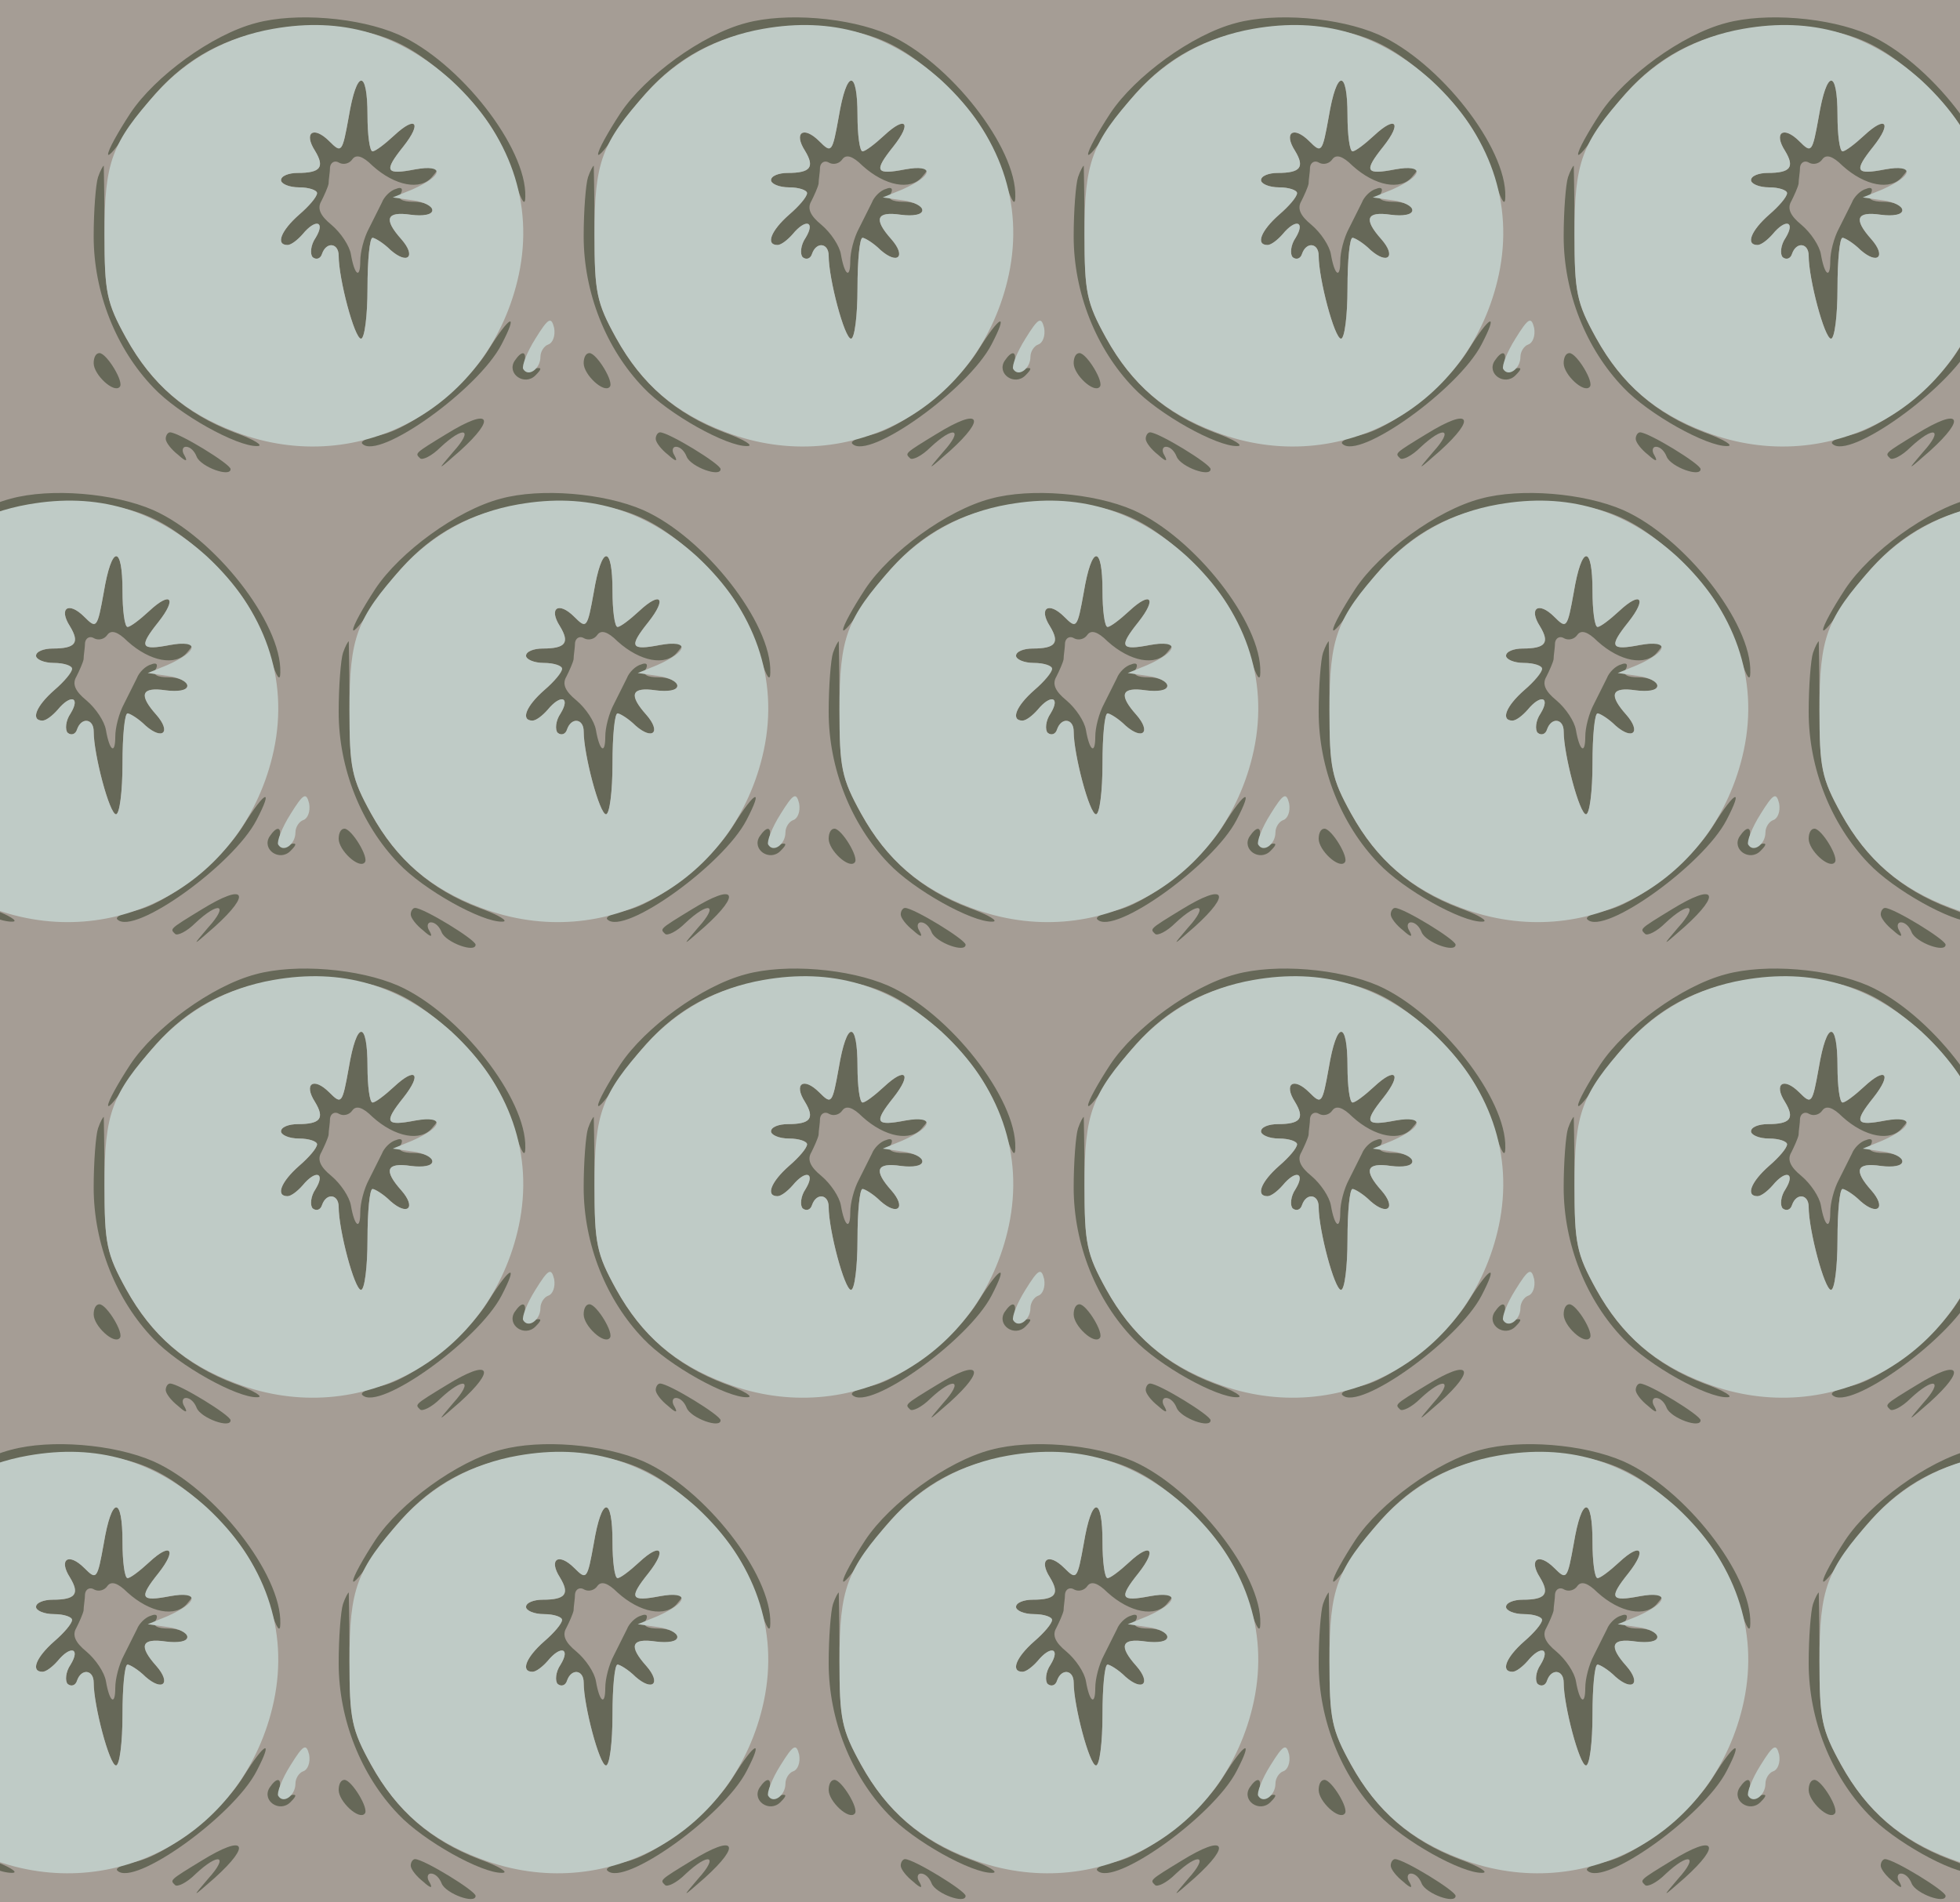 <?xml version="1.0" standalone="no"?>
<!DOCTYPE svg PUBLIC "-//W3C//DTD SVG 20010904//EN"
 "http://www.w3.org/TR/2001/REC-SVG-20010904/DTD/svg10.dtd">
<svg version="1.0" xmlns="http://www.w3.org/2000/svg" width="272pt" height="264pt" viewBox="0 0 272 264" preserveAspectRatio = "xMidYMid meet" >
<rect width="272" height="264" fill="#A59D95"/>
<g id="row0" transform="translate(9,0.0)">
<g id="0" transform="translate(0.0,0)scale(1,1)">

<path d="M624 159 c-11 -18 14 -35 29 -20 10 10 9 12 -3 9 -8 -2 -14 3 -12 10 3 15 -4 16 -14 1z" transform="translate(0,66) scale(0.1,-0.1)" stroke="none" fill="#666858"/>

<path d="M653 190 c-12 -19 -19 -38 -17 -42 7 -12 24 0 24 17 0 7 5 15 11 17 6 2 10 12 8 23 -4 16 -8 14 -26 -15z" transform="translate(0,66) scale(0.1,-0.1)" stroke="none" fill="#BFCBC6"/>

<path d="M40 156 c0 -16 28 -42 36 -33 7 6 -18 47 -28 47 -5 0 -8 -6 -8 -14z" transform="translate(0,66) scale(0.1,-0.1)" stroke="none" fill="#666858"/>

<path d="M140 51 c0 -5 8 -15 17 -22 11 -10 14 -10 9 -1 -4 6 -3 12 2 12 6 0 12 -6 15 -14 6 -14 47 -29 47 -17 0 7 -72 51 -84 51 -3 0 -6 -4 -6 -9z" transform="translate(0,66) scale(0.1,-0.1)" stroke="none" fill="#666858"/>

<path d="M530 58 c-46 -28 -44 -27 -37 -34 3 -3 16 3 28 15 33 31 47 26 18 -6 -23 -27 -23 -27 9 1 52 47 42 61 -18 24z" transform="translate(0,66) scale(0.1,-0.1)" stroke="none" fill="#666858"/>

<path d="M588 175 c-30 -49 -108 -111 -152 -119 -16 -3 -27 -9 -23 -12 23 -23 161 76 193 138 24 46 12 41 -18 -7z" transform="translate(0,66) scale(0.1,-0.1)" stroke="none" fill="#666858"/>

<path d="M46 414 c-3 -9 -6 -46 -6 -82 0 -78 31 -156 83 -210 35 -37 116 -82 144 -81 10 0 -4 9 -32 19 -68 26 -115 68 -150 131 -27 49 -30 63 -30 147 0 50 -1 92 -1 92 -1 0 -5 -7 -8 -16z" transform="translate(0,66) scale(0.1,-0.1)" stroke="none" fill="#666858"/>

<path d="M265 628 c-61 -16 -140 -74 -174 -125 -17 -26 -31 -51 -31 -57 0 -5 13 10 29 35 63 98 141 141 255 141 85 0 130 -17 192 -74 48 -45 70 -78 90 -143 8 -25 13 -32 13 -18 2 68 -91 187 -176 225 -55 24 -143 31 -198 16z" transform="translate(0,66) scale(0.1,-0.1)" stroke="none" fill="#666858"/>

<path d="M394 498 c-9 -50 -10 -51 -27 -34 -22 22 -36 12 -20 -13 14 -23 8 -31 -24 -31 -12 0 -23 -4 -23 -10 0 -5 11 -10 25 -10 14 0 25 -4 25 -8 0 -5 -11 -18 -25 -30 -25 -22 -33 -42 -16 -42 5 0 14 7 21 15 18 22 32 18 18 -5 -7 -10 -8 -23 -4 -27 5 -4 11 -2 13 5 6 17 23 15 23 -3 0 -32 22 -115 31 -115 5 0 9 32 9 70 0 39 3 70 7 70 3 0 15 -7 25 -17 24 -21 36 -9 15 15 -25 28 -21 39 13 34 18 -3 30 0 30 7 0 6 -12 11 -26 11 -16 0 -23 4 -18 11 4 7 1 10 -6 7 -8 -2 -17 -11 -20 -19 -4 -8 -12 -24 -18 -36 -7 -13 -12 -33 -12 -45 0 -26 -8 -20 -13 9 -2 12 -14 30 -27 41 -16 13 -20 23 -14 33 4 8 9 19 10 24 0 6 2 16 2 23 1 7 7 10 13 6 6 -3 14 -1 18 5 5 7 14 5 28 -9 31 -28 67 -35 83 -15 13 15 10 16 -23 10 -42 -8 -45 -3 -17 32 26 33 17 43 -13 15 -13 -12 -26 -22 -30 -22 -4 0 -7 23 -7 50 0 65 -15 64 -26 -2z" transform="translate(0,66) scale(0.1,-0.1)" stroke="none" fill="#666858"/>

<path d="M289 620 c-63 -11 -119 -41 -162 -89 -62 -69 -72 -96 -72 -196 0 -81 3 -95 30 -144 36 -65 83 -105 153 -131 172 -65 353 37 392 219 21 99 -12 194 -93 269 -72 65 -152 89 -248 72z m131 -120 c0 -27 3 -50 7 -50 4 0 17 10 30 22 30 28 39 18 13 -15 -28 -35 -25 -40 16 -32 42 7 39 -9 -4 -28 l-27 -11 28 -4 c15 -2 27 -8 27 -14 0 -6 -13 -8 -30 -6 -34 5 -38 -6 -13 -34 21 -24 9 -36 -15 -15 -10 10 -22 17 -25 17 -4 0 -7 -31 -7 -70 0 -38 -4 -70 -9 -70 -9 0 -31 83 -31 115 0 18 -17 20 -23 3 -2 -7 -8 -9 -13 -5 -4 4 -3 17 4 27 14 23 0 27 -18 5 -7 -8 -16 -15 -21 -15 -17 0 -9 20 16 42 14 12 25 25 25 30 0 4 -11 8 -25 8 -14 0 -25 5 -25 10 0 6 11 10 23 10 32 0 38 8 24 31 -16 25 -2 35 20 13 17 -17 18 -16 27 34 11 66 26 67 26 2z" transform="translate(0,66) scale(0.1,-0.1)" stroke="none" fill="#BFCBC6"/>

</g>

<g id="1" transform="translate(68.0,0)scale(1,1)">

<path d="M624 159 c-11 -18 14 -35 29 -20 10 10 9 12 -3 9 -8 -2 -14 3 -12 10 3 15 -4 16 -14 1z" transform="translate(0,66) scale(0.1,-0.1)" stroke="none" fill="#666858"/>

<path d="M653 190 c-12 -19 -19 -38 -17 -42 7 -12 24 0 24 17 0 7 5 15 11 17 6 2 10 12 8 23 -4 16 -8 14 -26 -15z" transform="translate(0,66) scale(0.1,-0.1)" stroke="none" fill="#BFCBC6"/>

<path d="M40 156 c0 -16 28 -42 36 -33 7 6 -18 47 -28 47 -5 0 -8 -6 -8 -14z" transform="translate(0,66) scale(0.1,-0.1)" stroke="none" fill="#666858"/>

<path d="M140 51 c0 -5 8 -15 17 -22 11 -10 14 -10 9 -1 -4 6 -3 12 2 12 6 0 12 -6 15 -14 6 -14 47 -29 47 -17 0 7 -72 51 -84 51 -3 0 -6 -4 -6 -9z" transform="translate(0,66) scale(0.1,-0.1)" stroke="none" fill="#666858"/>

<path d="M530 58 c-46 -28 -44 -27 -37 -34 3 -3 16 3 28 15 33 31 47 26 18 -6 -23 -27 -23 -27 9 1 52 47 42 61 -18 24z" transform="translate(0,66) scale(0.1,-0.1)" stroke="none" fill="#666858"/>

<path d="M588 175 c-30 -49 -108 -111 -152 -119 -16 -3 -27 -9 -23 -12 23 -23 161 76 193 138 24 46 12 41 -18 -7z" transform="translate(0,66) scale(0.1,-0.1)" stroke="none" fill="#666858"/>

<path d="M46 414 c-3 -9 -6 -46 -6 -82 0 -78 31 -156 83 -210 35 -37 116 -82 144 -81 10 0 -4 9 -32 19 -68 26 -115 68 -150 131 -27 49 -30 63 -30 147 0 50 -1 92 -1 92 -1 0 -5 -7 -8 -16z" transform="translate(0,66) scale(0.1,-0.1)" stroke="none" fill="#666858"/>

<path d="M265 628 c-61 -16 -140 -74 -174 -125 -17 -26 -31 -51 -31 -57 0 -5 13 10 29 35 63 98 141 141 255 141 85 0 130 -17 192 -74 48 -45 70 -78 90 -143 8 -25 13 -32 13 -18 2 68 -91 187 -176 225 -55 24 -143 31 -198 16z" transform="translate(0,66) scale(0.1,-0.1)" stroke="none" fill="#666858"/>

<path d="M394 498 c-9 -50 -10 -51 -27 -34 -22 22 -36 12 -20 -13 14 -23 8 -31 -24 -31 -12 0 -23 -4 -23 -10 0 -5 11 -10 25 -10 14 0 25 -4 25 -8 0 -5 -11 -18 -25 -30 -25 -22 -33 -42 -16 -42 5 0 14 7 21 15 18 22 32 18 18 -5 -7 -10 -8 -23 -4 -27 5 -4 11 -2 13 5 6 17 23 15 23 -3 0 -32 22 -115 31 -115 5 0 9 32 9 70 0 39 3 70 7 70 3 0 15 -7 25 -17 24 -21 36 -9 15 15 -25 28 -21 39 13 34 18 -3 30 0 30 7 0 6 -12 11 -26 11 -16 0 -23 4 -18 11 4 7 1 10 -6 7 -8 -2 -17 -11 -20 -19 -4 -8 -12 -24 -18 -36 -7 -13 -12 -33 -12 -45 0 -26 -8 -20 -13 9 -2 12 -14 30 -27 41 -16 13 -20 23 -14 33 4 8 9 19 10 24 0 6 2 16 2 23 1 7 7 10 13 6 6 -3 14 -1 18 5 5 7 14 5 28 -9 31 -28 67 -35 83 -15 13 15 10 16 -23 10 -42 -8 -45 -3 -17 32 26 33 17 43 -13 15 -13 -12 -26 -22 -30 -22 -4 0 -7 23 -7 50 0 65 -15 64 -26 -2z" transform="translate(0,66) scale(0.1,-0.1)" stroke="none" fill="#666858"/>

<path d="M289 620 c-63 -11 -119 -41 -162 -89 -62 -69 -72 -96 -72 -196 0 -81 3 -95 30 -144 36 -65 83 -105 153 -131 172 -65 353 37 392 219 21 99 -12 194 -93 269 -72 65 -152 89 -248 72z m131 -120 c0 -27 3 -50 7 -50 4 0 17 10 30 22 30 28 39 18 13 -15 -28 -35 -25 -40 16 -32 42 7 39 -9 -4 -28 l-27 -11 28 -4 c15 -2 27 -8 27 -14 0 -6 -13 -8 -30 -6 -34 5 -38 -6 -13 -34 21 -24 9 -36 -15 -15 -10 10 -22 17 -25 17 -4 0 -7 -31 -7 -70 0 -38 -4 -70 -9 -70 -9 0 -31 83 -31 115 0 18 -17 20 -23 3 -2 -7 -8 -9 -13 -5 -4 4 -3 17 4 27 14 23 0 27 -18 5 -7 -8 -16 -15 -21 -15 -17 0 -9 20 16 42 14 12 25 25 25 30 0 4 -11 8 -25 8 -14 0 -25 5 -25 10 0 6 11 10 23 10 32 0 38 8 24 31 -16 25 -2 35 20 13 17 -17 18 -16 27 34 11 66 26 67 26 2z" transform="translate(0,66) scale(0.1,-0.1)" stroke="none" fill="#BFCBC6"/>

</g>

<g id="2" transform="translate(136.0,0)scale(1,1)">

<path d="M624 159 c-11 -18 14 -35 29 -20 10 10 9 12 -3 9 -8 -2 -14 3 -12 10 3 15 -4 16 -14 1z" transform="translate(0,66) scale(0.1,-0.1)" stroke="none" fill="#666858"/>

<path d="M653 190 c-12 -19 -19 -38 -17 -42 7 -12 24 0 24 17 0 7 5 15 11 17 6 2 10 12 8 23 -4 16 -8 14 -26 -15z" transform="translate(0,66) scale(0.1,-0.1)" stroke="none" fill="#BFCBC6"/>

<path d="M40 156 c0 -16 28 -42 36 -33 7 6 -18 47 -28 47 -5 0 -8 -6 -8 -14z" transform="translate(0,66) scale(0.1,-0.1)" stroke="none" fill="#666858"/>

<path d="M140 51 c0 -5 8 -15 17 -22 11 -10 14 -10 9 -1 -4 6 -3 12 2 12 6 0 12 -6 15 -14 6 -14 47 -29 47 -17 0 7 -72 51 -84 51 -3 0 -6 -4 -6 -9z" transform="translate(0,66) scale(0.1,-0.1)" stroke="none" fill="#666858"/>

<path d="M530 58 c-46 -28 -44 -27 -37 -34 3 -3 16 3 28 15 33 31 47 26 18 -6 -23 -27 -23 -27 9 1 52 47 42 61 -18 24z" transform="translate(0,66) scale(0.1,-0.1)" stroke="none" fill="#666858"/>

<path d="M588 175 c-30 -49 -108 -111 -152 -119 -16 -3 -27 -9 -23 -12 23 -23 161 76 193 138 24 46 12 41 -18 -7z" transform="translate(0,66) scale(0.1,-0.1)" stroke="none" fill="#666858"/>

<path d="M46 414 c-3 -9 -6 -46 -6 -82 0 -78 31 -156 83 -210 35 -37 116 -82 144 -81 10 0 -4 9 -32 19 -68 26 -115 68 -150 131 -27 49 -30 63 -30 147 0 50 -1 92 -1 92 -1 0 -5 -7 -8 -16z" transform="translate(0,66) scale(0.1,-0.1)" stroke="none" fill="#666858"/>

<path d="M265 628 c-61 -16 -140 -74 -174 -125 -17 -26 -31 -51 -31 -57 0 -5 13 10 29 35 63 98 141 141 255 141 85 0 130 -17 192 -74 48 -45 70 -78 90 -143 8 -25 13 -32 13 -18 2 68 -91 187 -176 225 -55 24 -143 31 -198 16z" transform="translate(0,66) scale(0.1,-0.1)" stroke="none" fill="#666858"/>

<path d="M394 498 c-9 -50 -10 -51 -27 -34 -22 22 -36 12 -20 -13 14 -23 8 -31 -24 -31 -12 0 -23 -4 -23 -10 0 -5 11 -10 25 -10 14 0 25 -4 25 -8 0 -5 -11 -18 -25 -30 -25 -22 -33 -42 -16 -42 5 0 14 7 21 15 18 22 32 18 18 -5 -7 -10 -8 -23 -4 -27 5 -4 11 -2 13 5 6 17 23 15 23 -3 0 -32 22 -115 31 -115 5 0 9 32 9 70 0 39 3 70 7 70 3 0 15 -7 25 -17 24 -21 36 -9 15 15 -25 28 -21 39 13 34 18 -3 30 0 30 7 0 6 -12 11 -26 11 -16 0 -23 4 -18 11 4 7 1 10 -6 7 -8 -2 -17 -11 -20 -19 -4 -8 -12 -24 -18 -36 -7 -13 -12 -33 -12 -45 0 -26 -8 -20 -13 9 -2 12 -14 30 -27 41 -16 13 -20 23 -14 33 4 8 9 19 10 24 0 6 2 16 2 23 1 7 7 10 13 6 6 -3 14 -1 18 5 5 7 14 5 28 -9 31 -28 67 -35 83 -15 13 15 10 16 -23 10 -42 -8 -45 -3 -17 32 26 33 17 43 -13 15 -13 -12 -26 -22 -30 -22 -4 0 -7 23 -7 50 0 65 -15 64 -26 -2z" transform="translate(0,66) scale(0.1,-0.1)" stroke="none" fill="#666858"/>

<path d="M289 620 c-63 -11 -119 -41 -162 -89 -62 -69 -72 -96 -72 -196 0 -81 3 -95 30 -144 36 -65 83 -105 153 -131 172 -65 353 37 392 219 21 99 -12 194 -93 269 -72 65 -152 89 -248 72z m131 -120 c0 -27 3 -50 7 -50 4 0 17 10 30 22 30 28 39 18 13 -15 -28 -35 -25 -40 16 -32 42 7 39 -9 -4 -28 l-27 -11 28 -4 c15 -2 27 -8 27 -14 0 -6 -13 -8 -30 -6 -34 5 -38 -6 -13 -34 21 -24 9 -36 -15 -15 -10 10 -22 17 -25 17 -4 0 -7 -31 -7 -70 0 -38 -4 -70 -9 -70 -9 0 -31 83 -31 115 0 18 -17 20 -23 3 -2 -7 -8 -9 -13 -5 -4 4 -3 17 4 27 14 23 0 27 -18 5 -7 -8 -16 -15 -21 -15 -17 0 -9 20 16 42 14 12 25 25 25 30 0 4 -11 8 -25 8 -14 0 -25 5 -25 10 0 6 11 10 23 10 32 0 38 8 24 31 -16 25 -2 35 20 13 17 -17 18 -16 27 34 11 66 26 67 26 2z" transform="translate(0,66) scale(0.1,-0.1)" stroke="none" fill="#BFCBC6"/>

</g>

<g id="3" transform="translate(204.0,0)scale(1,1)">

<path d="M624 159 c-11 -18 14 -35 29 -20 10 10 9 12 -3 9 -8 -2 -14 3 -12 10 3 15 -4 16 -14 1z" transform="translate(0,66) scale(0.1,-0.1)" stroke="none" fill="#666858"/>

<path d="M653 190 c-12 -19 -19 -38 -17 -42 7 -12 24 0 24 17 0 7 5 15 11 17 6 2 10 12 8 23 -4 16 -8 14 -26 -15z" transform="translate(0,66) scale(0.1,-0.1)" stroke="none" fill="#BFCBC6"/>

<path d="M40 156 c0 -16 28 -42 36 -33 7 6 -18 47 -28 47 -5 0 -8 -6 -8 -14z" transform="translate(0,66) scale(0.1,-0.1)" stroke="none" fill="#666858"/>

<path d="M140 51 c0 -5 8 -15 17 -22 11 -10 14 -10 9 -1 -4 6 -3 12 2 12 6 0 12 -6 15 -14 6 -14 47 -29 47 -17 0 7 -72 51 -84 51 -3 0 -6 -4 -6 -9z" transform="translate(0,66) scale(0.1,-0.1)" stroke="none" fill="#666858"/>

<path d="M530 58 c-46 -28 -44 -27 -37 -34 3 -3 16 3 28 15 33 31 47 26 18 -6 -23 -27 -23 -27 9 1 52 47 42 61 -18 24z" transform="translate(0,66) scale(0.1,-0.1)" stroke="none" fill="#666858"/>

<path d="M588 175 c-30 -49 -108 -111 -152 -119 -16 -3 -27 -9 -23 -12 23 -23 161 76 193 138 24 46 12 41 -18 -7z" transform="translate(0,66) scale(0.1,-0.1)" stroke="none" fill="#666858"/>

<path d="M46 414 c-3 -9 -6 -46 -6 -82 0 -78 31 -156 83 -210 35 -37 116 -82 144 -81 10 0 -4 9 -32 19 -68 26 -115 68 -150 131 -27 49 -30 63 -30 147 0 50 -1 92 -1 92 -1 0 -5 -7 -8 -16z" transform="translate(0,66) scale(0.1,-0.1)" stroke="none" fill="#666858"/>

<path d="M265 628 c-61 -16 -140 -74 -174 -125 -17 -26 -31 -51 -31 -57 0 -5 13 10 29 35 63 98 141 141 255 141 85 0 130 -17 192 -74 48 -45 70 -78 90 -143 8 -25 13 -32 13 -18 2 68 -91 187 -176 225 -55 24 -143 31 -198 16z" transform="translate(0,66) scale(0.1,-0.1)" stroke="none" fill="#666858"/>

<path d="M394 498 c-9 -50 -10 -51 -27 -34 -22 22 -36 12 -20 -13 14 -23 8 -31 -24 -31 -12 0 -23 -4 -23 -10 0 -5 11 -10 25 -10 14 0 25 -4 25 -8 0 -5 -11 -18 -25 -30 -25 -22 -33 -42 -16 -42 5 0 14 7 21 15 18 22 32 18 18 -5 -7 -10 -8 -23 -4 -27 5 -4 11 -2 13 5 6 17 23 15 23 -3 0 -32 22 -115 31 -115 5 0 9 32 9 70 0 39 3 70 7 70 3 0 15 -7 25 -17 24 -21 36 -9 15 15 -25 28 -21 39 13 34 18 -3 30 0 30 7 0 6 -12 11 -26 11 -16 0 -23 4 -18 11 4 7 1 10 -6 7 -8 -2 -17 -11 -20 -19 -4 -8 -12 -24 -18 -36 -7 -13 -12 -33 -12 -45 0 -26 -8 -20 -13 9 -2 12 -14 30 -27 41 -16 13 -20 23 -14 33 4 8 9 19 10 24 0 6 2 16 2 23 1 7 7 10 13 6 6 -3 14 -1 18 5 5 7 14 5 28 -9 31 -28 67 -35 83 -15 13 15 10 16 -23 10 -42 -8 -45 -3 -17 32 26 33 17 43 -13 15 -13 -12 -26 -22 -30 -22 -4 0 -7 23 -7 50 0 65 -15 64 -26 -2z" transform="translate(0,66) scale(0.1,-0.1)" stroke="none" fill="#666858"/>

<path d="M289 620 c-63 -11 -119 -41 -162 -89 -62 -69 -72 -96 -72 -196 0 -81 3 -95 30 -144 36 -65 83 -105 153 -131 172 -65 353 37 392 219 21 99 -12 194 -93 269 -72 65 -152 89 -248 72z m131 -120 c0 -27 3 -50 7 -50 4 0 17 10 30 22 30 28 39 18 13 -15 -28 -35 -25 -40 16 -32 42 7 39 -9 -4 -28 l-27 -11 28 -4 c15 -2 27 -8 27 -14 0 -6 -13 -8 -30 -6 -34 5 -38 -6 -13 -34 21 -24 9 -36 -15 -15 -10 10 -22 17 -25 17 -4 0 -7 -31 -7 -70 0 -38 -4 -70 -9 -70 -9 0 -31 83 -31 115 0 18 -17 20 -23 3 -2 -7 -8 -9 -13 -5 -4 4 -3 17 4 27 14 23 0 27 -18 5 -7 -8 -16 -15 -21 -15 -17 0 -9 20 16 42 14 12 25 25 25 30 0 4 -11 8 -25 8 -14 0 -25 5 -25 10 0 6 11 10 23 10 32 0 38 8 24 31 -16 25 -2 35 20 13 17 -17 18 -16 27 34 11 66 26 67 26 2z" transform="translate(0,66) scale(0.1,-0.1)" stroke="none" fill="#BFCBC6"/>

</g>

<g id="4" transform="translate(272.0,0)scale(1,1)">

<path d="M624 159 c-11 -18 14 -35 29 -20 10 10 9 12 -3 9 -8 -2 -14 3 -12 10 3 15 -4 16 -14 1z" transform="translate(0,66) scale(0.1,-0.1)" stroke="none" fill="#666858"/>

<path d="M653 190 c-12 -19 -19 -38 -17 -42 7 -12 24 0 24 17 0 7 5 15 11 17 6 2 10 12 8 23 -4 16 -8 14 -26 -15z" transform="translate(0,66) scale(0.1,-0.1)" stroke="none" fill="#BFCBC6"/>

<path d="M40 156 c0 -16 28 -42 36 -33 7 6 -18 47 -28 47 -5 0 -8 -6 -8 -14z" transform="translate(0,66) scale(0.1,-0.1)" stroke="none" fill="#666858"/>

<path d="M140 51 c0 -5 8 -15 17 -22 11 -10 14 -10 9 -1 -4 6 -3 12 2 12 6 0 12 -6 15 -14 6 -14 47 -29 47 -17 0 7 -72 51 -84 51 -3 0 -6 -4 -6 -9z" transform="translate(0,66) scale(0.1,-0.1)" stroke="none" fill="#666858"/>

<path d="M530 58 c-46 -28 -44 -27 -37 -34 3 -3 16 3 28 15 33 31 47 26 18 -6 -23 -27 -23 -27 9 1 52 47 42 61 -18 24z" transform="translate(0,66) scale(0.1,-0.1)" stroke="none" fill="#666858"/>

<path d="M588 175 c-30 -49 -108 -111 -152 -119 -16 -3 -27 -9 -23 -12 23 -23 161 76 193 138 24 46 12 41 -18 -7z" transform="translate(0,66) scale(0.1,-0.1)" stroke="none" fill="#666858"/>

<path d="M46 414 c-3 -9 -6 -46 -6 -82 0 -78 31 -156 83 -210 35 -37 116 -82 144 -81 10 0 -4 9 -32 19 -68 26 -115 68 -150 131 -27 49 -30 63 -30 147 0 50 -1 92 -1 92 -1 0 -5 -7 -8 -16z" transform="translate(0,66) scale(0.1,-0.1)" stroke="none" fill="#666858"/>

<path d="M265 628 c-61 -16 -140 -74 -174 -125 -17 -26 -31 -51 -31 -57 0 -5 13 10 29 35 63 98 141 141 255 141 85 0 130 -17 192 -74 48 -45 70 -78 90 -143 8 -25 13 -32 13 -18 2 68 -91 187 -176 225 -55 24 -143 31 -198 16z" transform="translate(0,66) scale(0.1,-0.1)" stroke="none" fill="#666858"/>

<path d="M394 498 c-9 -50 -10 -51 -27 -34 -22 22 -36 12 -20 -13 14 -23 8 -31 -24 -31 -12 0 -23 -4 -23 -10 0 -5 11 -10 25 -10 14 0 25 -4 25 -8 0 -5 -11 -18 -25 -30 -25 -22 -33 -42 -16 -42 5 0 14 7 21 15 18 22 32 18 18 -5 -7 -10 -8 -23 -4 -27 5 -4 11 -2 13 5 6 17 23 15 23 -3 0 -32 22 -115 31 -115 5 0 9 32 9 70 0 39 3 70 7 70 3 0 15 -7 25 -17 24 -21 36 -9 15 15 -25 28 -21 39 13 34 18 -3 30 0 30 7 0 6 -12 11 -26 11 -16 0 -23 4 -18 11 4 7 1 10 -6 7 -8 -2 -17 -11 -20 -19 -4 -8 -12 -24 -18 -36 -7 -13 -12 -33 -12 -45 0 -26 -8 -20 -13 9 -2 12 -14 30 -27 41 -16 13 -20 23 -14 33 4 8 9 19 10 24 0 6 2 16 2 23 1 7 7 10 13 6 6 -3 14 -1 18 5 5 7 14 5 28 -9 31 -28 67 -35 83 -15 13 15 10 16 -23 10 -42 -8 -45 -3 -17 32 26 33 17 43 -13 15 -13 -12 -26 -22 -30 -22 -4 0 -7 23 -7 50 0 65 -15 64 -26 -2z" transform="translate(0,66) scale(0.1,-0.1)" stroke="none" fill="#666858"/>

<path d="M289 620 c-63 -11 -119 -41 -162 -89 -62 -69 -72 -96 -72 -196 0 -81 3 -95 30 -144 36 -65 83 -105 153 -131 172 -65 353 37 392 219 21 99 -12 194 -93 269 -72 65 -152 89 -248 72z m131 -120 c0 -27 3 -50 7 -50 4 0 17 10 30 22 30 28 39 18 13 -15 -28 -35 -25 -40 16 -32 42 7 39 -9 -4 -28 l-27 -11 28 -4 c15 -2 27 -8 27 -14 0 -6 -13 -8 -30 -6 -34 5 -38 -6 -13 -34 21 -24 9 -36 -15 -15 -10 10 -22 17 -25 17 -4 0 -7 -31 -7 -70 0 -38 -4 -70 -9 -70 -9 0 -31 83 -31 115 0 18 -17 20 -23 3 -2 -7 -8 -9 -13 -5 -4 4 -3 17 4 27 14 23 0 27 -18 5 -7 -8 -16 -15 -21 -15 -17 0 -9 20 16 42 14 12 25 25 25 30 0 4 -11 8 -25 8 -14 0 -25 5 -25 10 0 6 11 10 23 10 32 0 38 8 24 31 -16 25 -2 35 20 13 17 -17 18 -16 27 34 11 66 26 67 26 2z" transform="translate(0,66) scale(0.1,-0.1)" stroke="none" fill="#BFCBC6"/>

</g>

</g>
<g id="row1" transform="translate(-25,66.0)">
<g id="0" transform="translate(0.0,0)scale(1,1)">

<path d="M624 159 c-11 -18 14 -35 29 -20 10 10 9 12 -3 9 -8 -2 -14 3 -12 10 3 15 -4 16 -14 1z" transform="translate(0,66) scale(0.1,-0.1)" stroke="none" fill="#666858"/>

<path d="M653 190 c-12 -19 -19 -38 -17 -42 7 -12 24 0 24 17 0 7 5 15 11 17 6 2 10 12 8 23 -4 16 -8 14 -26 -15z" transform="translate(0,66) scale(0.1,-0.1)" stroke="none" fill="#BFCBC6"/>

<path d="M40 156 c0 -16 28 -42 36 -33 7 6 -18 47 -28 47 -5 0 -8 -6 -8 -14z" transform="translate(0,66) scale(0.1,-0.1)" stroke="none" fill="#666858"/>

<path d="M140 51 c0 -5 8 -15 17 -22 11 -10 14 -10 9 -1 -4 6 -3 12 2 12 6 0 12 -6 15 -14 6 -14 47 -29 47 -17 0 7 -72 51 -84 51 -3 0 -6 -4 -6 -9z" transform="translate(0,66) scale(0.1,-0.1)" stroke="none" fill="#666858"/>

<path d="M530 58 c-46 -28 -44 -27 -37 -34 3 -3 16 3 28 15 33 31 47 26 18 -6 -23 -27 -23 -27 9 1 52 47 42 61 -18 24z" transform="translate(0,66) scale(0.1,-0.1)" stroke="none" fill="#666858"/>

<path d="M588 175 c-30 -49 -108 -111 -152 -119 -16 -3 -27 -9 -23 -12 23 -23 161 76 193 138 24 46 12 41 -18 -7z" transform="translate(0,66) scale(0.1,-0.1)" stroke="none" fill="#666858"/>

<path d="M46 414 c-3 -9 -6 -46 -6 -82 0 -78 31 -156 83 -210 35 -37 116 -82 144 -81 10 0 -4 9 -32 19 -68 26 -115 68 -150 131 -27 49 -30 63 -30 147 0 50 -1 92 -1 92 -1 0 -5 -7 -8 -16z" transform="translate(0,66) scale(0.1,-0.1)" stroke="none" fill="#666858"/>

<path d="M265 628 c-61 -16 -140 -74 -174 -125 -17 -26 -31 -51 -31 -57 0 -5 13 10 29 35 63 98 141 141 255 141 85 0 130 -17 192 -74 48 -45 70 -78 90 -143 8 -25 13 -32 13 -18 2 68 -91 187 -176 225 -55 24 -143 31 -198 16z" transform="translate(0,66) scale(0.1,-0.1)" stroke="none" fill="#666858"/>

<path d="M394 498 c-9 -50 -10 -51 -27 -34 -22 22 -36 12 -20 -13 14 -23 8 -31 -24 -31 -12 0 -23 -4 -23 -10 0 -5 11 -10 25 -10 14 0 25 -4 25 -8 0 -5 -11 -18 -25 -30 -25 -22 -33 -42 -16 -42 5 0 14 7 21 15 18 22 32 18 18 -5 -7 -10 -8 -23 -4 -27 5 -4 11 -2 13 5 6 17 23 15 23 -3 0 -32 22 -115 31 -115 5 0 9 32 9 70 0 39 3 70 7 70 3 0 15 -7 25 -17 24 -21 36 -9 15 15 -25 28 -21 39 13 34 18 -3 30 0 30 7 0 6 -12 11 -26 11 -16 0 -23 4 -18 11 4 7 1 10 -6 7 -8 -2 -17 -11 -20 -19 -4 -8 -12 -24 -18 -36 -7 -13 -12 -33 -12 -45 0 -26 -8 -20 -13 9 -2 12 -14 30 -27 41 -16 13 -20 23 -14 33 4 8 9 19 10 24 0 6 2 16 2 23 1 7 7 10 13 6 6 -3 14 -1 18 5 5 7 14 5 28 -9 31 -28 67 -35 83 -15 13 15 10 16 -23 10 -42 -8 -45 -3 -17 32 26 33 17 43 -13 15 -13 -12 -26 -22 -30 -22 -4 0 -7 23 -7 50 0 65 -15 64 -26 -2z" transform="translate(0,66) scale(0.1,-0.1)" stroke="none" fill="#666858"/>

<path d="M289 620 c-63 -11 -119 -41 -162 -89 -62 -69 -72 -96 -72 -196 0 -81 3 -95 30 -144 36 -65 83 -105 153 -131 172 -65 353 37 392 219 21 99 -12 194 -93 269 -72 65 -152 89 -248 72z m131 -120 c0 -27 3 -50 7 -50 4 0 17 10 30 22 30 28 39 18 13 -15 -28 -35 -25 -40 16 -32 42 7 39 -9 -4 -28 l-27 -11 28 -4 c15 -2 27 -8 27 -14 0 -6 -13 -8 -30 -6 -34 5 -38 -6 -13 -34 21 -24 9 -36 -15 -15 -10 10 -22 17 -25 17 -4 0 -7 -31 -7 -70 0 -38 -4 -70 -9 -70 -9 0 -31 83 -31 115 0 18 -17 20 -23 3 -2 -7 -8 -9 -13 -5 -4 4 -3 17 4 27 14 23 0 27 -18 5 -7 -8 -16 -15 -21 -15 -17 0 -9 20 16 42 14 12 25 25 25 30 0 4 -11 8 -25 8 -14 0 -25 5 -25 10 0 6 11 10 23 10 32 0 38 8 24 31 -16 25 -2 35 20 13 17 -17 18 -16 27 34 11 66 26 67 26 2z" transform="translate(0,66) scale(0.1,-0.1)" stroke="none" fill="#BFCBC6"/>

</g>

<g id="1" transform="translate(68.0,0)scale(1,1)">

<path d="M624 159 c-11 -18 14 -35 29 -20 10 10 9 12 -3 9 -8 -2 -14 3 -12 10 3 15 -4 16 -14 1z" transform="translate(0,66) scale(0.1,-0.1)" stroke="none" fill="#666858"/>

<path d="M653 190 c-12 -19 -19 -38 -17 -42 7 -12 24 0 24 17 0 7 5 15 11 17 6 2 10 12 8 23 -4 16 -8 14 -26 -15z" transform="translate(0,66) scale(0.1,-0.1)" stroke="none" fill="#BFCBC6"/>

<path d="M40 156 c0 -16 28 -42 36 -33 7 6 -18 47 -28 47 -5 0 -8 -6 -8 -14z" transform="translate(0,66) scale(0.1,-0.1)" stroke="none" fill="#666858"/>

<path d="M140 51 c0 -5 8 -15 17 -22 11 -10 14 -10 9 -1 -4 6 -3 12 2 12 6 0 12 -6 15 -14 6 -14 47 -29 47 -17 0 7 -72 51 -84 51 -3 0 -6 -4 -6 -9z" transform="translate(0,66) scale(0.1,-0.1)" stroke="none" fill="#666858"/>

<path d="M530 58 c-46 -28 -44 -27 -37 -34 3 -3 16 3 28 15 33 31 47 26 18 -6 -23 -27 -23 -27 9 1 52 47 42 61 -18 24z" transform="translate(0,66) scale(0.1,-0.1)" stroke="none" fill="#666858"/>

<path d="M588 175 c-30 -49 -108 -111 -152 -119 -16 -3 -27 -9 -23 -12 23 -23 161 76 193 138 24 46 12 41 -18 -7z" transform="translate(0,66) scale(0.1,-0.1)" stroke="none" fill="#666858"/>

<path d="M46 414 c-3 -9 -6 -46 -6 -82 0 -78 31 -156 83 -210 35 -37 116 -82 144 -81 10 0 -4 9 -32 19 -68 26 -115 68 -150 131 -27 49 -30 63 -30 147 0 50 -1 92 -1 92 -1 0 -5 -7 -8 -16z" transform="translate(0,66) scale(0.1,-0.1)" stroke="none" fill="#666858"/>

<path d="M265 628 c-61 -16 -140 -74 -174 -125 -17 -26 -31 -51 -31 -57 0 -5 13 10 29 35 63 98 141 141 255 141 85 0 130 -17 192 -74 48 -45 70 -78 90 -143 8 -25 13 -32 13 -18 2 68 -91 187 -176 225 -55 24 -143 31 -198 16z" transform="translate(0,66) scale(0.1,-0.1)" stroke="none" fill="#666858"/>

<path d="M394 498 c-9 -50 -10 -51 -27 -34 -22 22 -36 12 -20 -13 14 -23 8 -31 -24 -31 -12 0 -23 -4 -23 -10 0 -5 11 -10 25 -10 14 0 25 -4 25 -8 0 -5 -11 -18 -25 -30 -25 -22 -33 -42 -16 -42 5 0 14 7 21 15 18 22 32 18 18 -5 -7 -10 -8 -23 -4 -27 5 -4 11 -2 13 5 6 17 23 15 23 -3 0 -32 22 -115 31 -115 5 0 9 32 9 70 0 39 3 70 7 70 3 0 15 -7 25 -17 24 -21 36 -9 15 15 -25 28 -21 39 13 34 18 -3 30 0 30 7 0 6 -12 11 -26 11 -16 0 -23 4 -18 11 4 7 1 10 -6 7 -8 -2 -17 -11 -20 -19 -4 -8 -12 -24 -18 -36 -7 -13 -12 -33 -12 -45 0 -26 -8 -20 -13 9 -2 12 -14 30 -27 41 -16 13 -20 23 -14 33 4 8 9 19 10 24 0 6 2 16 2 23 1 7 7 10 13 6 6 -3 14 -1 18 5 5 7 14 5 28 -9 31 -28 67 -35 83 -15 13 15 10 16 -23 10 -42 -8 -45 -3 -17 32 26 33 17 43 -13 15 -13 -12 -26 -22 -30 -22 -4 0 -7 23 -7 50 0 65 -15 64 -26 -2z" transform="translate(0,66) scale(0.1,-0.1)" stroke="none" fill="#666858"/>

<path d="M289 620 c-63 -11 -119 -41 -162 -89 -62 -69 -72 -96 -72 -196 0 -81 3 -95 30 -144 36 -65 83 -105 153 -131 172 -65 353 37 392 219 21 99 -12 194 -93 269 -72 65 -152 89 -248 72z m131 -120 c0 -27 3 -50 7 -50 4 0 17 10 30 22 30 28 39 18 13 -15 -28 -35 -25 -40 16 -32 42 7 39 -9 -4 -28 l-27 -11 28 -4 c15 -2 27 -8 27 -14 0 -6 -13 -8 -30 -6 -34 5 -38 -6 -13 -34 21 -24 9 -36 -15 -15 -10 10 -22 17 -25 17 -4 0 -7 -31 -7 -70 0 -38 -4 -70 -9 -70 -9 0 -31 83 -31 115 0 18 -17 20 -23 3 -2 -7 -8 -9 -13 -5 -4 4 -3 17 4 27 14 23 0 27 -18 5 -7 -8 -16 -15 -21 -15 -17 0 -9 20 16 42 14 12 25 25 25 30 0 4 -11 8 -25 8 -14 0 -25 5 -25 10 0 6 11 10 23 10 32 0 38 8 24 31 -16 25 -2 35 20 13 17 -17 18 -16 27 34 11 66 26 67 26 2z" transform="translate(0,66) scale(0.1,-0.1)" stroke="none" fill="#BFCBC6"/>

</g>

<g id="2" transform="translate(136.0,0)scale(1,1)">

<path d="M624 159 c-11 -18 14 -35 29 -20 10 10 9 12 -3 9 -8 -2 -14 3 -12 10 3 15 -4 16 -14 1z" transform="translate(0,66) scale(0.1,-0.1)" stroke="none" fill="#666858"/>

<path d="M653 190 c-12 -19 -19 -38 -17 -42 7 -12 24 0 24 17 0 7 5 15 11 17 6 2 10 12 8 23 -4 16 -8 14 -26 -15z" transform="translate(0,66) scale(0.1,-0.1)" stroke="none" fill="#BFCBC6"/>

<path d="M40 156 c0 -16 28 -42 36 -33 7 6 -18 47 -28 47 -5 0 -8 -6 -8 -14z" transform="translate(0,66) scale(0.1,-0.1)" stroke="none" fill="#666858"/>

<path d="M140 51 c0 -5 8 -15 17 -22 11 -10 14 -10 9 -1 -4 6 -3 12 2 12 6 0 12 -6 15 -14 6 -14 47 -29 47 -17 0 7 -72 51 -84 51 -3 0 -6 -4 -6 -9z" transform="translate(0,66) scale(0.1,-0.1)" stroke="none" fill="#666858"/>

<path d="M530 58 c-46 -28 -44 -27 -37 -34 3 -3 16 3 28 15 33 31 47 26 18 -6 -23 -27 -23 -27 9 1 52 47 42 61 -18 24z" transform="translate(0,66) scale(0.1,-0.1)" stroke="none" fill="#666858"/>

<path d="M588 175 c-30 -49 -108 -111 -152 -119 -16 -3 -27 -9 -23 -12 23 -23 161 76 193 138 24 46 12 41 -18 -7z" transform="translate(0,66) scale(0.1,-0.1)" stroke="none" fill="#666858"/>

<path d="M46 414 c-3 -9 -6 -46 -6 -82 0 -78 31 -156 83 -210 35 -37 116 -82 144 -81 10 0 -4 9 -32 19 -68 26 -115 68 -150 131 -27 49 -30 63 -30 147 0 50 -1 92 -1 92 -1 0 -5 -7 -8 -16z" transform="translate(0,66) scale(0.1,-0.1)" stroke="none" fill="#666858"/>

<path d="M265 628 c-61 -16 -140 -74 -174 -125 -17 -26 -31 -51 -31 -57 0 -5 13 10 29 35 63 98 141 141 255 141 85 0 130 -17 192 -74 48 -45 70 -78 90 -143 8 -25 13 -32 13 -18 2 68 -91 187 -176 225 -55 24 -143 31 -198 16z" transform="translate(0,66) scale(0.1,-0.1)" stroke="none" fill="#666858"/>

<path d="M394 498 c-9 -50 -10 -51 -27 -34 -22 22 -36 12 -20 -13 14 -23 8 -31 -24 -31 -12 0 -23 -4 -23 -10 0 -5 11 -10 25 -10 14 0 25 -4 25 -8 0 -5 -11 -18 -25 -30 -25 -22 -33 -42 -16 -42 5 0 14 7 21 15 18 22 32 18 18 -5 -7 -10 -8 -23 -4 -27 5 -4 11 -2 13 5 6 17 23 15 23 -3 0 -32 22 -115 31 -115 5 0 9 32 9 70 0 39 3 70 7 70 3 0 15 -7 25 -17 24 -21 36 -9 15 15 -25 28 -21 39 13 34 18 -3 30 0 30 7 0 6 -12 11 -26 11 -16 0 -23 4 -18 11 4 7 1 10 -6 7 -8 -2 -17 -11 -20 -19 -4 -8 -12 -24 -18 -36 -7 -13 -12 -33 -12 -45 0 -26 -8 -20 -13 9 -2 12 -14 30 -27 41 -16 13 -20 23 -14 33 4 8 9 19 10 24 0 6 2 16 2 23 1 7 7 10 13 6 6 -3 14 -1 18 5 5 7 14 5 28 -9 31 -28 67 -35 83 -15 13 15 10 16 -23 10 -42 -8 -45 -3 -17 32 26 33 17 43 -13 15 -13 -12 -26 -22 -30 -22 -4 0 -7 23 -7 50 0 65 -15 64 -26 -2z" transform="translate(0,66) scale(0.1,-0.1)" stroke="none" fill="#666858"/>

<path d="M289 620 c-63 -11 -119 -41 -162 -89 -62 -69 -72 -96 -72 -196 0 -81 3 -95 30 -144 36 -65 83 -105 153 -131 172 -65 353 37 392 219 21 99 -12 194 -93 269 -72 65 -152 89 -248 72z m131 -120 c0 -27 3 -50 7 -50 4 0 17 10 30 22 30 28 39 18 13 -15 -28 -35 -25 -40 16 -32 42 7 39 -9 -4 -28 l-27 -11 28 -4 c15 -2 27 -8 27 -14 0 -6 -13 -8 -30 -6 -34 5 -38 -6 -13 -34 21 -24 9 -36 -15 -15 -10 10 -22 17 -25 17 -4 0 -7 -31 -7 -70 0 -38 -4 -70 -9 -70 -9 0 -31 83 -31 115 0 18 -17 20 -23 3 -2 -7 -8 -9 -13 -5 -4 4 -3 17 4 27 14 23 0 27 -18 5 -7 -8 -16 -15 -21 -15 -17 0 -9 20 16 42 14 12 25 25 25 30 0 4 -11 8 -25 8 -14 0 -25 5 -25 10 0 6 11 10 23 10 32 0 38 8 24 31 -16 25 -2 35 20 13 17 -17 18 -16 27 34 11 66 26 67 26 2z" transform="translate(0,66) scale(0.1,-0.1)" stroke="none" fill="#BFCBC6"/>

</g>

<g id="3" transform="translate(204.0,0)scale(1,1)">

<path d="M624 159 c-11 -18 14 -35 29 -20 10 10 9 12 -3 9 -8 -2 -14 3 -12 10 3 15 -4 16 -14 1z" transform="translate(0,66) scale(0.1,-0.1)" stroke="none" fill="#666858"/>

<path d="M653 190 c-12 -19 -19 -38 -17 -42 7 -12 24 0 24 17 0 7 5 15 11 17 6 2 10 12 8 23 -4 16 -8 14 -26 -15z" transform="translate(0,66) scale(0.1,-0.1)" stroke="none" fill="#BFCBC6"/>

<path d="M40 156 c0 -16 28 -42 36 -33 7 6 -18 47 -28 47 -5 0 -8 -6 -8 -14z" transform="translate(0,66) scale(0.1,-0.1)" stroke="none" fill="#666858"/>

<path d="M140 51 c0 -5 8 -15 17 -22 11 -10 14 -10 9 -1 -4 6 -3 12 2 12 6 0 12 -6 15 -14 6 -14 47 -29 47 -17 0 7 -72 51 -84 51 -3 0 -6 -4 -6 -9z" transform="translate(0,66) scale(0.1,-0.1)" stroke="none" fill="#666858"/>

<path d="M530 58 c-46 -28 -44 -27 -37 -34 3 -3 16 3 28 15 33 31 47 26 18 -6 -23 -27 -23 -27 9 1 52 47 42 61 -18 24z" transform="translate(0,66) scale(0.1,-0.1)" stroke="none" fill="#666858"/>

<path d="M588 175 c-30 -49 -108 -111 -152 -119 -16 -3 -27 -9 -23 -12 23 -23 161 76 193 138 24 46 12 41 -18 -7z" transform="translate(0,66) scale(0.1,-0.1)" stroke="none" fill="#666858"/>

<path d="M46 414 c-3 -9 -6 -46 -6 -82 0 -78 31 -156 83 -210 35 -37 116 -82 144 -81 10 0 -4 9 -32 19 -68 26 -115 68 -150 131 -27 49 -30 63 -30 147 0 50 -1 92 -1 92 -1 0 -5 -7 -8 -16z" transform="translate(0,66) scale(0.1,-0.1)" stroke="none" fill="#666858"/>

<path d="M265 628 c-61 -16 -140 -74 -174 -125 -17 -26 -31 -51 -31 -57 0 -5 13 10 29 35 63 98 141 141 255 141 85 0 130 -17 192 -74 48 -45 70 -78 90 -143 8 -25 13 -32 13 -18 2 68 -91 187 -176 225 -55 24 -143 31 -198 16z" transform="translate(0,66) scale(0.1,-0.1)" stroke="none" fill="#666858"/>

<path d="M394 498 c-9 -50 -10 -51 -27 -34 -22 22 -36 12 -20 -13 14 -23 8 -31 -24 -31 -12 0 -23 -4 -23 -10 0 -5 11 -10 25 -10 14 0 25 -4 25 -8 0 -5 -11 -18 -25 -30 -25 -22 -33 -42 -16 -42 5 0 14 7 21 15 18 22 32 18 18 -5 -7 -10 -8 -23 -4 -27 5 -4 11 -2 13 5 6 17 23 15 23 -3 0 -32 22 -115 31 -115 5 0 9 32 9 70 0 39 3 70 7 70 3 0 15 -7 25 -17 24 -21 36 -9 15 15 -25 28 -21 39 13 34 18 -3 30 0 30 7 0 6 -12 11 -26 11 -16 0 -23 4 -18 11 4 7 1 10 -6 7 -8 -2 -17 -11 -20 -19 -4 -8 -12 -24 -18 -36 -7 -13 -12 -33 -12 -45 0 -26 -8 -20 -13 9 -2 12 -14 30 -27 41 -16 13 -20 23 -14 33 4 8 9 19 10 24 0 6 2 16 2 23 1 7 7 10 13 6 6 -3 14 -1 18 5 5 7 14 5 28 -9 31 -28 67 -35 83 -15 13 15 10 16 -23 10 -42 -8 -45 -3 -17 32 26 33 17 43 -13 15 -13 -12 -26 -22 -30 -22 -4 0 -7 23 -7 50 0 65 -15 64 -26 -2z" transform="translate(0,66) scale(0.1,-0.1)" stroke="none" fill="#666858"/>

<path d="M289 620 c-63 -11 -119 -41 -162 -89 -62 -69 -72 -96 -72 -196 0 -81 3 -95 30 -144 36 -65 83 -105 153 -131 172 -65 353 37 392 219 21 99 -12 194 -93 269 -72 65 -152 89 -248 72z m131 -120 c0 -27 3 -50 7 -50 4 0 17 10 30 22 30 28 39 18 13 -15 -28 -35 -25 -40 16 -32 42 7 39 -9 -4 -28 l-27 -11 28 -4 c15 -2 27 -8 27 -14 0 -6 -13 -8 -30 -6 -34 5 -38 -6 -13 -34 21 -24 9 -36 -15 -15 -10 10 -22 17 -25 17 -4 0 -7 -31 -7 -70 0 -38 -4 -70 -9 -70 -9 0 -31 83 -31 115 0 18 -17 20 -23 3 -2 -7 -8 -9 -13 -5 -4 4 -3 17 4 27 14 23 0 27 -18 5 -7 -8 -16 -15 -21 -15 -17 0 -9 20 16 42 14 12 25 25 25 30 0 4 -11 8 -25 8 -14 0 -25 5 -25 10 0 6 11 10 23 10 32 0 38 8 24 31 -16 25 -2 35 20 13 17 -17 18 -16 27 34 11 66 26 67 26 2z" transform="translate(0,66) scale(0.1,-0.1)" stroke="none" fill="#BFCBC6"/>

</g>

<g id="4" transform="translate(272.0,0)scale(1,1)">

<path d="M624 159 c-11 -18 14 -35 29 -20 10 10 9 12 -3 9 -8 -2 -14 3 -12 10 3 15 -4 16 -14 1z" transform="translate(0,66) scale(0.1,-0.1)" stroke="none" fill="#666858"/>

<path d="M653 190 c-12 -19 -19 -38 -17 -42 7 -12 24 0 24 17 0 7 5 15 11 17 6 2 10 12 8 23 -4 16 -8 14 -26 -15z" transform="translate(0,66) scale(0.1,-0.1)" stroke="none" fill="#BFCBC6"/>

<path d="M40 156 c0 -16 28 -42 36 -33 7 6 -18 47 -28 47 -5 0 -8 -6 -8 -14z" transform="translate(0,66) scale(0.1,-0.1)" stroke="none" fill="#666858"/>

<path d="M140 51 c0 -5 8 -15 17 -22 11 -10 14 -10 9 -1 -4 6 -3 12 2 12 6 0 12 -6 15 -14 6 -14 47 -29 47 -17 0 7 -72 51 -84 51 -3 0 -6 -4 -6 -9z" transform="translate(0,66) scale(0.1,-0.1)" stroke="none" fill="#666858"/>

<path d="M530 58 c-46 -28 -44 -27 -37 -34 3 -3 16 3 28 15 33 31 47 26 18 -6 -23 -27 -23 -27 9 1 52 47 42 61 -18 24z" transform="translate(0,66) scale(0.1,-0.1)" stroke="none" fill="#666858"/>

<path d="M588 175 c-30 -49 -108 -111 -152 -119 -16 -3 -27 -9 -23 -12 23 -23 161 76 193 138 24 46 12 41 -18 -7z" transform="translate(0,66) scale(0.1,-0.1)" stroke="none" fill="#666858"/>

<path d="M46 414 c-3 -9 -6 -46 -6 -82 0 -78 31 -156 83 -210 35 -37 116 -82 144 -81 10 0 -4 9 -32 19 -68 26 -115 68 -150 131 -27 49 -30 63 -30 147 0 50 -1 92 -1 92 -1 0 -5 -7 -8 -16z" transform="translate(0,66) scale(0.1,-0.1)" stroke="none" fill="#666858"/>

<path d="M265 628 c-61 -16 -140 -74 -174 -125 -17 -26 -31 -51 -31 -57 0 -5 13 10 29 35 63 98 141 141 255 141 85 0 130 -17 192 -74 48 -45 70 -78 90 -143 8 -25 13 -32 13 -18 2 68 -91 187 -176 225 -55 24 -143 31 -198 16z" transform="translate(0,66) scale(0.1,-0.1)" stroke="none" fill="#666858"/>

<path d="M394 498 c-9 -50 -10 -51 -27 -34 -22 22 -36 12 -20 -13 14 -23 8 -31 -24 -31 -12 0 -23 -4 -23 -10 0 -5 11 -10 25 -10 14 0 25 -4 25 -8 0 -5 -11 -18 -25 -30 -25 -22 -33 -42 -16 -42 5 0 14 7 21 15 18 22 32 18 18 -5 -7 -10 -8 -23 -4 -27 5 -4 11 -2 13 5 6 17 23 15 23 -3 0 -32 22 -115 31 -115 5 0 9 32 9 70 0 39 3 70 7 70 3 0 15 -7 25 -17 24 -21 36 -9 15 15 -25 28 -21 39 13 34 18 -3 30 0 30 7 0 6 -12 11 -26 11 -16 0 -23 4 -18 11 4 7 1 10 -6 7 -8 -2 -17 -11 -20 -19 -4 -8 -12 -24 -18 -36 -7 -13 -12 -33 -12 -45 0 -26 -8 -20 -13 9 -2 12 -14 30 -27 41 -16 13 -20 23 -14 33 4 8 9 19 10 24 0 6 2 16 2 23 1 7 7 10 13 6 6 -3 14 -1 18 5 5 7 14 5 28 -9 31 -28 67 -35 83 -15 13 15 10 16 -23 10 -42 -8 -45 -3 -17 32 26 33 17 43 -13 15 -13 -12 -26 -22 -30 -22 -4 0 -7 23 -7 50 0 65 -15 64 -26 -2z" transform="translate(0,66) scale(0.1,-0.1)" stroke="none" fill="#666858"/>

<path d="M289 620 c-63 -11 -119 -41 -162 -89 -62 -69 -72 -96 -72 -196 0 -81 3 -95 30 -144 36 -65 83 -105 153 -131 172 -65 353 37 392 219 21 99 -12 194 -93 269 -72 65 -152 89 -248 72z m131 -120 c0 -27 3 -50 7 -50 4 0 17 10 30 22 30 28 39 18 13 -15 -28 -35 -25 -40 16 -32 42 7 39 -9 -4 -28 l-27 -11 28 -4 c15 -2 27 -8 27 -14 0 -6 -13 -8 -30 -6 -34 5 -38 -6 -13 -34 21 -24 9 -36 -15 -15 -10 10 -22 17 -25 17 -4 0 -7 -31 -7 -70 0 -38 -4 -70 -9 -70 -9 0 -31 83 -31 115 0 18 -17 20 -23 3 -2 -7 -8 -9 -13 -5 -4 4 -3 17 4 27 14 23 0 27 -18 5 -7 -8 -16 -15 -21 -15 -17 0 -9 20 16 42 14 12 25 25 25 30 0 4 -11 8 -25 8 -14 0 -25 5 -25 10 0 6 11 10 23 10 32 0 38 8 24 31 -16 25 -2 35 20 13 17 -17 18 -16 27 34 11 66 26 67 26 2z" transform="translate(0,66) scale(0.1,-0.1)" stroke="none" fill="#BFCBC6"/>

</g>

</g>
<g id="row2" transform="translate(9,132.0)">
<g id="0" transform="translate(0.0,0)scale(1,1)">

<path d="M624 159 c-11 -18 14 -35 29 -20 10 10 9 12 -3 9 -8 -2 -14 3 -12 10 3 15 -4 16 -14 1z" transform="translate(0,66) scale(0.1,-0.1)" stroke="none" fill="#666858"/>

<path d="M653 190 c-12 -19 -19 -38 -17 -42 7 -12 24 0 24 17 0 7 5 15 11 17 6 2 10 12 8 23 -4 16 -8 14 -26 -15z" transform="translate(0,66) scale(0.1,-0.1)" stroke="none" fill="#BFCBC6"/>

<path d="M40 156 c0 -16 28 -42 36 -33 7 6 -18 47 -28 47 -5 0 -8 -6 -8 -14z" transform="translate(0,66) scale(0.1,-0.1)" stroke="none" fill="#666858"/>

<path d="M140 51 c0 -5 8 -15 17 -22 11 -10 14 -10 9 -1 -4 6 -3 12 2 12 6 0 12 -6 15 -14 6 -14 47 -29 47 -17 0 7 -72 51 -84 51 -3 0 -6 -4 -6 -9z" transform="translate(0,66) scale(0.1,-0.1)" stroke="none" fill="#666858"/>

<path d="M530 58 c-46 -28 -44 -27 -37 -34 3 -3 16 3 28 15 33 31 47 26 18 -6 -23 -27 -23 -27 9 1 52 47 42 61 -18 24z" transform="translate(0,66) scale(0.1,-0.1)" stroke="none" fill="#666858"/>

<path d="M588 175 c-30 -49 -108 -111 -152 -119 -16 -3 -27 -9 -23 -12 23 -23 161 76 193 138 24 46 12 41 -18 -7z" transform="translate(0,66) scale(0.1,-0.1)" stroke="none" fill="#666858"/>

<path d="M46 414 c-3 -9 -6 -46 -6 -82 0 -78 31 -156 83 -210 35 -37 116 -82 144 -81 10 0 -4 9 -32 19 -68 26 -115 68 -150 131 -27 49 -30 63 -30 147 0 50 -1 92 -1 92 -1 0 -5 -7 -8 -16z" transform="translate(0,66) scale(0.1,-0.1)" stroke="none" fill="#666858"/>

<path d="M265 628 c-61 -16 -140 -74 -174 -125 -17 -26 -31 -51 -31 -57 0 -5 13 10 29 35 63 98 141 141 255 141 85 0 130 -17 192 -74 48 -45 70 -78 90 -143 8 -25 13 -32 13 -18 2 68 -91 187 -176 225 -55 24 -143 31 -198 16z" transform="translate(0,66) scale(0.1,-0.1)" stroke="none" fill="#666858"/>

<path d="M394 498 c-9 -50 -10 -51 -27 -34 -22 22 -36 12 -20 -13 14 -23 8 -31 -24 -31 -12 0 -23 -4 -23 -10 0 -5 11 -10 25 -10 14 0 25 -4 25 -8 0 -5 -11 -18 -25 -30 -25 -22 -33 -42 -16 -42 5 0 14 7 21 15 18 22 32 18 18 -5 -7 -10 -8 -23 -4 -27 5 -4 11 -2 13 5 6 17 23 15 23 -3 0 -32 22 -115 31 -115 5 0 9 32 9 70 0 39 3 70 7 70 3 0 15 -7 25 -17 24 -21 36 -9 15 15 -25 28 -21 39 13 34 18 -3 30 0 30 7 0 6 -12 11 -26 11 -16 0 -23 4 -18 11 4 7 1 10 -6 7 -8 -2 -17 -11 -20 -19 -4 -8 -12 -24 -18 -36 -7 -13 -12 -33 -12 -45 0 -26 -8 -20 -13 9 -2 12 -14 30 -27 41 -16 13 -20 23 -14 33 4 8 9 19 10 24 0 6 2 16 2 23 1 7 7 10 13 6 6 -3 14 -1 18 5 5 7 14 5 28 -9 31 -28 67 -35 83 -15 13 15 10 16 -23 10 -42 -8 -45 -3 -17 32 26 33 17 43 -13 15 -13 -12 -26 -22 -30 -22 -4 0 -7 23 -7 50 0 65 -15 64 -26 -2z" transform="translate(0,66) scale(0.1,-0.1)" stroke="none" fill="#666858"/>

<path d="M289 620 c-63 -11 -119 -41 -162 -89 -62 -69 -72 -96 -72 -196 0 -81 3 -95 30 -144 36 -65 83 -105 153 -131 172 -65 353 37 392 219 21 99 -12 194 -93 269 -72 65 -152 89 -248 72z m131 -120 c0 -27 3 -50 7 -50 4 0 17 10 30 22 30 28 39 18 13 -15 -28 -35 -25 -40 16 -32 42 7 39 -9 -4 -28 l-27 -11 28 -4 c15 -2 27 -8 27 -14 0 -6 -13 -8 -30 -6 -34 5 -38 -6 -13 -34 21 -24 9 -36 -15 -15 -10 10 -22 17 -25 17 -4 0 -7 -31 -7 -70 0 -38 -4 -70 -9 -70 -9 0 -31 83 -31 115 0 18 -17 20 -23 3 -2 -7 -8 -9 -13 -5 -4 4 -3 17 4 27 14 23 0 27 -18 5 -7 -8 -16 -15 -21 -15 -17 0 -9 20 16 42 14 12 25 25 25 30 0 4 -11 8 -25 8 -14 0 -25 5 -25 10 0 6 11 10 23 10 32 0 38 8 24 31 -16 25 -2 35 20 13 17 -17 18 -16 27 34 11 66 26 67 26 2z" transform="translate(0,66) scale(0.1,-0.1)" stroke="none" fill="#BFCBC6"/>

</g>

<g id="1" transform="translate(68.0,0)scale(1,1)">

<path d="M624 159 c-11 -18 14 -35 29 -20 10 10 9 12 -3 9 -8 -2 -14 3 -12 10 3 15 -4 16 -14 1z" transform="translate(0,66) scale(0.1,-0.1)" stroke="none" fill="#666858"/>

<path d="M653 190 c-12 -19 -19 -38 -17 -42 7 -12 24 0 24 17 0 7 5 15 11 17 6 2 10 12 8 23 -4 16 -8 14 -26 -15z" transform="translate(0,66) scale(0.1,-0.1)" stroke="none" fill="#BFCBC6"/>

<path d="M40 156 c0 -16 28 -42 36 -33 7 6 -18 47 -28 47 -5 0 -8 -6 -8 -14z" transform="translate(0,66) scale(0.1,-0.1)" stroke="none" fill="#666858"/>

<path d="M140 51 c0 -5 8 -15 17 -22 11 -10 14 -10 9 -1 -4 6 -3 12 2 12 6 0 12 -6 15 -14 6 -14 47 -29 47 -17 0 7 -72 51 -84 51 -3 0 -6 -4 -6 -9z" transform="translate(0,66) scale(0.1,-0.1)" stroke="none" fill="#666858"/>

<path d="M530 58 c-46 -28 -44 -27 -37 -34 3 -3 16 3 28 15 33 31 47 26 18 -6 -23 -27 -23 -27 9 1 52 47 42 61 -18 24z" transform="translate(0,66) scale(0.1,-0.1)" stroke="none" fill="#666858"/>

<path d="M588 175 c-30 -49 -108 -111 -152 -119 -16 -3 -27 -9 -23 -12 23 -23 161 76 193 138 24 46 12 41 -18 -7z" transform="translate(0,66) scale(0.1,-0.1)" stroke="none" fill="#666858"/>

<path d="M46 414 c-3 -9 -6 -46 -6 -82 0 -78 31 -156 83 -210 35 -37 116 -82 144 -81 10 0 -4 9 -32 19 -68 26 -115 68 -150 131 -27 49 -30 63 -30 147 0 50 -1 92 -1 92 -1 0 -5 -7 -8 -16z" transform="translate(0,66) scale(0.1,-0.1)" stroke="none" fill="#666858"/>

<path d="M265 628 c-61 -16 -140 -74 -174 -125 -17 -26 -31 -51 -31 -57 0 -5 13 10 29 35 63 98 141 141 255 141 85 0 130 -17 192 -74 48 -45 70 -78 90 -143 8 -25 13 -32 13 -18 2 68 -91 187 -176 225 -55 24 -143 31 -198 16z" transform="translate(0,66) scale(0.1,-0.1)" stroke="none" fill="#666858"/>

<path d="M394 498 c-9 -50 -10 -51 -27 -34 -22 22 -36 12 -20 -13 14 -23 8 -31 -24 -31 -12 0 -23 -4 -23 -10 0 -5 11 -10 25 -10 14 0 25 -4 25 -8 0 -5 -11 -18 -25 -30 -25 -22 -33 -42 -16 -42 5 0 14 7 21 15 18 22 32 18 18 -5 -7 -10 -8 -23 -4 -27 5 -4 11 -2 13 5 6 17 23 15 23 -3 0 -32 22 -115 31 -115 5 0 9 32 9 70 0 39 3 70 7 70 3 0 15 -7 25 -17 24 -21 36 -9 15 15 -25 28 -21 39 13 34 18 -3 30 0 30 7 0 6 -12 11 -26 11 -16 0 -23 4 -18 11 4 7 1 10 -6 7 -8 -2 -17 -11 -20 -19 -4 -8 -12 -24 -18 -36 -7 -13 -12 -33 -12 -45 0 -26 -8 -20 -13 9 -2 12 -14 30 -27 41 -16 13 -20 23 -14 33 4 8 9 19 10 24 0 6 2 16 2 23 1 7 7 10 13 6 6 -3 14 -1 18 5 5 7 14 5 28 -9 31 -28 67 -35 83 -15 13 15 10 16 -23 10 -42 -8 -45 -3 -17 32 26 33 17 43 -13 15 -13 -12 -26 -22 -30 -22 -4 0 -7 23 -7 50 0 65 -15 64 -26 -2z" transform="translate(0,66) scale(0.1,-0.1)" stroke="none" fill="#666858"/>

<path d="M289 620 c-63 -11 -119 -41 -162 -89 -62 -69 -72 -96 -72 -196 0 -81 3 -95 30 -144 36 -65 83 -105 153 -131 172 -65 353 37 392 219 21 99 -12 194 -93 269 -72 65 -152 89 -248 72z m131 -120 c0 -27 3 -50 7 -50 4 0 17 10 30 22 30 28 39 18 13 -15 -28 -35 -25 -40 16 -32 42 7 39 -9 -4 -28 l-27 -11 28 -4 c15 -2 27 -8 27 -14 0 -6 -13 -8 -30 -6 -34 5 -38 -6 -13 -34 21 -24 9 -36 -15 -15 -10 10 -22 17 -25 17 -4 0 -7 -31 -7 -70 0 -38 -4 -70 -9 -70 -9 0 -31 83 -31 115 0 18 -17 20 -23 3 -2 -7 -8 -9 -13 -5 -4 4 -3 17 4 27 14 23 0 27 -18 5 -7 -8 -16 -15 -21 -15 -17 0 -9 20 16 42 14 12 25 25 25 30 0 4 -11 8 -25 8 -14 0 -25 5 -25 10 0 6 11 10 23 10 32 0 38 8 24 31 -16 25 -2 35 20 13 17 -17 18 -16 27 34 11 66 26 67 26 2z" transform="translate(0,66) scale(0.1,-0.1)" stroke="none" fill="#BFCBC6"/>

</g>

<g id="2" transform="translate(136.0,0)scale(1,1)">

<path d="M624 159 c-11 -18 14 -35 29 -20 10 10 9 12 -3 9 -8 -2 -14 3 -12 10 3 15 -4 16 -14 1z" transform="translate(0,66) scale(0.1,-0.1)" stroke="none" fill="#666858"/>

<path d="M653 190 c-12 -19 -19 -38 -17 -42 7 -12 24 0 24 17 0 7 5 15 11 17 6 2 10 12 8 23 -4 16 -8 14 -26 -15z" transform="translate(0,66) scale(0.1,-0.1)" stroke="none" fill="#BFCBC6"/>

<path d="M40 156 c0 -16 28 -42 36 -33 7 6 -18 47 -28 47 -5 0 -8 -6 -8 -14z" transform="translate(0,66) scale(0.1,-0.1)" stroke="none" fill="#666858"/>

<path d="M140 51 c0 -5 8 -15 17 -22 11 -10 14 -10 9 -1 -4 6 -3 12 2 12 6 0 12 -6 15 -14 6 -14 47 -29 47 -17 0 7 -72 51 -84 51 -3 0 -6 -4 -6 -9z" transform="translate(0,66) scale(0.1,-0.1)" stroke="none" fill="#666858"/>

<path d="M530 58 c-46 -28 -44 -27 -37 -34 3 -3 16 3 28 15 33 31 47 26 18 -6 -23 -27 -23 -27 9 1 52 47 42 61 -18 24z" transform="translate(0,66) scale(0.1,-0.1)" stroke="none" fill="#666858"/>

<path d="M588 175 c-30 -49 -108 -111 -152 -119 -16 -3 -27 -9 -23 -12 23 -23 161 76 193 138 24 46 12 41 -18 -7z" transform="translate(0,66) scale(0.1,-0.1)" stroke="none" fill="#666858"/>

<path d="M46 414 c-3 -9 -6 -46 -6 -82 0 -78 31 -156 83 -210 35 -37 116 -82 144 -81 10 0 -4 9 -32 19 -68 26 -115 68 -150 131 -27 49 -30 63 -30 147 0 50 -1 92 -1 92 -1 0 -5 -7 -8 -16z" transform="translate(0,66) scale(0.1,-0.1)" stroke="none" fill="#666858"/>

<path d="M265 628 c-61 -16 -140 -74 -174 -125 -17 -26 -31 -51 -31 -57 0 -5 13 10 29 35 63 98 141 141 255 141 85 0 130 -17 192 -74 48 -45 70 -78 90 -143 8 -25 13 -32 13 -18 2 68 -91 187 -176 225 -55 24 -143 31 -198 16z" transform="translate(0,66) scale(0.1,-0.1)" stroke="none" fill="#666858"/>

<path d="M394 498 c-9 -50 -10 -51 -27 -34 -22 22 -36 12 -20 -13 14 -23 8 -31 -24 -31 -12 0 -23 -4 -23 -10 0 -5 11 -10 25 -10 14 0 25 -4 25 -8 0 -5 -11 -18 -25 -30 -25 -22 -33 -42 -16 -42 5 0 14 7 21 15 18 22 32 18 18 -5 -7 -10 -8 -23 -4 -27 5 -4 11 -2 13 5 6 17 23 15 23 -3 0 -32 22 -115 31 -115 5 0 9 32 9 70 0 39 3 70 7 70 3 0 15 -7 25 -17 24 -21 36 -9 15 15 -25 28 -21 39 13 34 18 -3 30 0 30 7 0 6 -12 11 -26 11 -16 0 -23 4 -18 11 4 7 1 10 -6 7 -8 -2 -17 -11 -20 -19 -4 -8 -12 -24 -18 -36 -7 -13 -12 -33 -12 -45 0 -26 -8 -20 -13 9 -2 12 -14 30 -27 41 -16 13 -20 23 -14 33 4 8 9 19 10 24 0 6 2 16 2 23 1 7 7 10 13 6 6 -3 14 -1 18 5 5 7 14 5 28 -9 31 -28 67 -35 83 -15 13 15 10 16 -23 10 -42 -8 -45 -3 -17 32 26 33 17 43 -13 15 -13 -12 -26 -22 -30 -22 -4 0 -7 23 -7 50 0 65 -15 64 -26 -2z" transform="translate(0,66) scale(0.1,-0.1)" stroke="none" fill="#666858"/>

<path d="M289 620 c-63 -11 -119 -41 -162 -89 -62 -69 -72 -96 -72 -196 0 -81 3 -95 30 -144 36 -65 83 -105 153 -131 172 -65 353 37 392 219 21 99 -12 194 -93 269 -72 65 -152 89 -248 72z m131 -120 c0 -27 3 -50 7 -50 4 0 17 10 30 22 30 28 39 18 13 -15 -28 -35 -25 -40 16 -32 42 7 39 -9 -4 -28 l-27 -11 28 -4 c15 -2 27 -8 27 -14 0 -6 -13 -8 -30 -6 -34 5 -38 -6 -13 -34 21 -24 9 -36 -15 -15 -10 10 -22 17 -25 17 -4 0 -7 -31 -7 -70 0 -38 -4 -70 -9 -70 -9 0 -31 83 -31 115 0 18 -17 20 -23 3 -2 -7 -8 -9 -13 -5 -4 4 -3 17 4 27 14 23 0 27 -18 5 -7 -8 -16 -15 -21 -15 -17 0 -9 20 16 42 14 12 25 25 25 30 0 4 -11 8 -25 8 -14 0 -25 5 -25 10 0 6 11 10 23 10 32 0 38 8 24 31 -16 25 -2 35 20 13 17 -17 18 -16 27 34 11 66 26 67 26 2z" transform="translate(0,66) scale(0.1,-0.1)" stroke="none" fill="#BFCBC6"/>

</g>

<g id="3" transform="translate(204.0,0)scale(1,1)">

<path d="M624 159 c-11 -18 14 -35 29 -20 10 10 9 12 -3 9 -8 -2 -14 3 -12 10 3 15 -4 16 -14 1z" transform="translate(0,66) scale(0.1,-0.1)" stroke="none" fill="#666858"/>

<path d="M653 190 c-12 -19 -19 -38 -17 -42 7 -12 24 0 24 17 0 7 5 15 11 17 6 2 10 12 8 23 -4 16 -8 14 -26 -15z" transform="translate(0,66) scale(0.1,-0.1)" stroke="none" fill="#BFCBC6"/>

<path d="M40 156 c0 -16 28 -42 36 -33 7 6 -18 47 -28 47 -5 0 -8 -6 -8 -14z" transform="translate(0,66) scale(0.1,-0.1)" stroke="none" fill="#666858"/>

<path d="M140 51 c0 -5 8 -15 17 -22 11 -10 14 -10 9 -1 -4 6 -3 12 2 12 6 0 12 -6 15 -14 6 -14 47 -29 47 -17 0 7 -72 51 -84 51 -3 0 -6 -4 -6 -9z" transform="translate(0,66) scale(0.1,-0.1)" stroke="none" fill="#666858"/>

<path d="M530 58 c-46 -28 -44 -27 -37 -34 3 -3 16 3 28 15 33 31 47 26 18 -6 -23 -27 -23 -27 9 1 52 47 42 61 -18 24z" transform="translate(0,66) scale(0.1,-0.1)" stroke="none" fill="#666858"/>

<path d="M588 175 c-30 -49 -108 -111 -152 -119 -16 -3 -27 -9 -23 -12 23 -23 161 76 193 138 24 46 12 41 -18 -7z" transform="translate(0,66) scale(0.1,-0.1)" stroke="none" fill="#666858"/>

<path d="M46 414 c-3 -9 -6 -46 -6 -82 0 -78 31 -156 83 -210 35 -37 116 -82 144 -81 10 0 -4 9 -32 19 -68 26 -115 68 -150 131 -27 49 -30 63 -30 147 0 50 -1 92 -1 92 -1 0 -5 -7 -8 -16z" transform="translate(0,66) scale(0.1,-0.1)" stroke="none" fill="#666858"/>

<path d="M265 628 c-61 -16 -140 -74 -174 -125 -17 -26 -31 -51 -31 -57 0 -5 13 10 29 35 63 98 141 141 255 141 85 0 130 -17 192 -74 48 -45 70 -78 90 -143 8 -25 13 -32 13 -18 2 68 -91 187 -176 225 -55 24 -143 31 -198 16z" transform="translate(0,66) scale(0.1,-0.1)" stroke="none" fill="#666858"/>

<path d="M394 498 c-9 -50 -10 -51 -27 -34 -22 22 -36 12 -20 -13 14 -23 8 -31 -24 -31 -12 0 -23 -4 -23 -10 0 -5 11 -10 25 -10 14 0 25 -4 25 -8 0 -5 -11 -18 -25 -30 -25 -22 -33 -42 -16 -42 5 0 14 7 21 15 18 22 32 18 18 -5 -7 -10 -8 -23 -4 -27 5 -4 11 -2 13 5 6 17 23 15 23 -3 0 -32 22 -115 31 -115 5 0 9 32 9 70 0 39 3 70 7 70 3 0 15 -7 25 -17 24 -21 36 -9 15 15 -25 28 -21 39 13 34 18 -3 30 0 30 7 0 6 -12 11 -26 11 -16 0 -23 4 -18 11 4 7 1 10 -6 7 -8 -2 -17 -11 -20 -19 -4 -8 -12 -24 -18 -36 -7 -13 -12 -33 -12 -45 0 -26 -8 -20 -13 9 -2 12 -14 30 -27 41 -16 13 -20 23 -14 33 4 8 9 19 10 24 0 6 2 16 2 23 1 7 7 10 13 6 6 -3 14 -1 18 5 5 7 14 5 28 -9 31 -28 67 -35 83 -15 13 15 10 16 -23 10 -42 -8 -45 -3 -17 32 26 33 17 43 -13 15 -13 -12 -26 -22 -30 -22 -4 0 -7 23 -7 50 0 65 -15 64 -26 -2z" transform="translate(0,66) scale(0.1,-0.1)" stroke="none" fill="#666858"/>

<path d="M289 620 c-63 -11 -119 -41 -162 -89 -62 -69 -72 -96 -72 -196 0 -81 3 -95 30 -144 36 -65 83 -105 153 -131 172 -65 353 37 392 219 21 99 -12 194 -93 269 -72 65 -152 89 -248 72z m131 -120 c0 -27 3 -50 7 -50 4 0 17 10 30 22 30 28 39 18 13 -15 -28 -35 -25 -40 16 -32 42 7 39 -9 -4 -28 l-27 -11 28 -4 c15 -2 27 -8 27 -14 0 -6 -13 -8 -30 -6 -34 5 -38 -6 -13 -34 21 -24 9 -36 -15 -15 -10 10 -22 17 -25 17 -4 0 -7 -31 -7 -70 0 -38 -4 -70 -9 -70 -9 0 -31 83 -31 115 0 18 -17 20 -23 3 -2 -7 -8 -9 -13 -5 -4 4 -3 17 4 27 14 23 0 27 -18 5 -7 -8 -16 -15 -21 -15 -17 0 -9 20 16 42 14 12 25 25 25 30 0 4 -11 8 -25 8 -14 0 -25 5 -25 10 0 6 11 10 23 10 32 0 38 8 24 31 -16 25 -2 35 20 13 17 -17 18 -16 27 34 11 66 26 67 26 2z" transform="translate(0,66) scale(0.1,-0.1)" stroke="none" fill="#BFCBC6"/>

</g>

<g id="4" transform="translate(272.0,0)scale(1,1)">

<path d="M624 159 c-11 -18 14 -35 29 -20 10 10 9 12 -3 9 -8 -2 -14 3 -12 10 3 15 -4 16 -14 1z" transform="translate(0,66) scale(0.1,-0.1)" stroke="none" fill="#666858"/>

<path d="M653 190 c-12 -19 -19 -38 -17 -42 7 -12 24 0 24 17 0 7 5 15 11 17 6 2 10 12 8 23 -4 16 -8 14 -26 -15z" transform="translate(0,66) scale(0.1,-0.1)" stroke="none" fill="#BFCBC6"/>

<path d="M40 156 c0 -16 28 -42 36 -33 7 6 -18 47 -28 47 -5 0 -8 -6 -8 -14z" transform="translate(0,66) scale(0.1,-0.1)" stroke="none" fill="#666858"/>

<path d="M140 51 c0 -5 8 -15 17 -22 11 -10 14 -10 9 -1 -4 6 -3 12 2 12 6 0 12 -6 15 -14 6 -14 47 -29 47 -17 0 7 -72 51 -84 51 -3 0 -6 -4 -6 -9z" transform="translate(0,66) scale(0.1,-0.1)" stroke="none" fill="#666858"/>

<path d="M530 58 c-46 -28 -44 -27 -37 -34 3 -3 16 3 28 15 33 31 47 26 18 -6 -23 -27 -23 -27 9 1 52 47 42 61 -18 24z" transform="translate(0,66) scale(0.1,-0.1)" stroke="none" fill="#666858"/>

<path d="M588 175 c-30 -49 -108 -111 -152 -119 -16 -3 -27 -9 -23 -12 23 -23 161 76 193 138 24 46 12 41 -18 -7z" transform="translate(0,66) scale(0.1,-0.1)" stroke="none" fill="#666858"/>

<path d="M46 414 c-3 -9 -6 -46 -6 -82 0 -78 31 -156 83 -210 35 -37 116 -82 144 -81 10 0 -4 9 -32 19 -68 26 -115 68 -150 131 -27 49 -30 63 -30 147 0 50 -1 92 -1 92 -1 0 -5 -7 -8 -16z" transform="translate(0,66) scale(0.1,-0.1)" stroke="none" fill="#666858"/>

<path d="M265 628 c-61 -16 -140 -74 -174 -125 -17 -26 -31 -51 -31 -57 0 -5 13 10 29 35 63 98 141 141 255 141 85 0 130 -17 192 -74 48 -45 70 -78 90 -143 8 -25 13 -32 13 -18 2 68 -91 187 -176 225 -55 24 -143 31 -198 16z" transform="translate(0,66) scale(0.1,-0.1)" stroke="none" fill="#666858"/>

<path d="M394 498 c-9 -50 -10 -51 -27 -34 -22 22 -36 12 -20 -13 14 -23 8 -31 -24 -31 -12 0 -23 -4 -23 -10 0 -5 11 -10 25 -10 14 0 25 -4 25 -8 0 -5 -11 -18 -25 -30 -25 -22 -33 -42 -16 -42 5 0 14 7 21 15 18 22 32 18 18 -5 -7 -10 -8 -23 -4 -27 5 -4 11 -2 13 5 6 17 23 15 23 -3 0 -32 22 -115 31 -115 5 0 9 32 9 70 0 39 3 70 7 70 3 0 15 -7 25 -17 24 -21 36 -9 15 15 -25 28 -21 39 13 34 18 -3 30 0 30 7 0 6 -12 11 -26 11 -16 0 -23 4 -18 11 4 7 1 10 -6 7 -8 -2 -17 -11 -20 -19 -4 -8 -12 -24 -18 -36 -7 -13 -12 -33 -12 -45 0 -26 -8 -20 -13 9 -2 12 -14 30 -27 41 -16 13 -20 23 -14 33 4 8 9 19 10 24 0 6 2 16 2 23 1 7 7 10 13 6 6 -3 14 -1 18 5 5 7 14 5 28 -9 31 -28 67 -35 83 -15 13 15 10 16 -23 10 -42 -8 -45 -3 -17 32 26 33 17 43 -13 15 -13 -12 -26 -22 -30 -22 -4 0 -7 23 -7 50 0 65 -15 64 -26 -2z" transform="translate(0,66) scale(0.1,-0.1)" stroke="none" fill="#666858"/>

<path d="M289 620 c-63 -11 -119 -41 -162 -89 -62 -69 -72 -96 -72 -196 0 -81 3 -95 30 -144 36 -65 83 -105 153 -131 172 -65 353 37 392 219 21 99 -12 194 -93 269 -72 65 -152 89 -248 72z m131 -120 c0 -27 3 -50 7 -50 4 0 17 10 30 22 30 28 39 18 13 -15 -28 -35 -25 -40 16 -32 42 7 39 -9 -4 -28 l-27 -11 28 -4 c15 -2 27 -8 27 -14 0 -6 -13 -8 -30 -6 -34 5 -38 -6 -13 -34 21 -24 9 -36 -15 -15 -10 10 -22 17 -25 17 -4 0 -7 -31 -7 -70 0 -38 -4 -70 -9 -70 -9 0 -31 83 -31 115 0 18 -17 20 -23 3 -2 -7 -8 -9 -13 -5 -4 4 -3 17 4 27 14 23 0 27 -18 5 -7 -8 -16 -15 -21 -15 -17 0 -9 20 16 42 14 12 25 25 25 30 0 4 -11 8 -25 8 -14 0 -25 5 -25 10 0 6 11 10 23 10 32 0 38 8 24 31 -16 25 -2 35 20 13 17 -17 18 -16 27 34 11 66 26 67 26 2z" transform="translate(0,66) scale(0.1,-0.1)" stroke="none" fill="#BFCBC6"/>

</g>

</g>
<g id="row3" transform="translate(-25,198.0)">
<g id="0" transform="translate(0.0,0)scale(1,1)">

<path d="M624 159 c-11 -18 14 -35 29 -20 10 10 9 12 -3 9 -8 -2 -14 3 -12 10 3 15 -4 16 -14 1z" transform="translate(0,66) scale(0.1,-0.1)" stroke="none" fill="#666858"/>

<path d="M653 190 c-12 -19 -19 -38 -17 -42 7 -12 24 0 24 17 0 7 5 15 11 17 6 2 10 12 8 23 -4 16 -8 14 -26 -15z" transform="translate(0,66) scale(0.1,-0.1)" stroke="none" fill="#BFCBC6"/>

<path d="M40 156 c0 -16 28 -42 36 -33 7 6 -18 47 -28 47 -5 0 -8 -6 -8 -14z" transform="translate(0,66) scale(0.1,-0.1)" stroke="none" fill="#666858"/>

<path d="M140 51 c0 -5 8 -15 17 -22 11 -10 14 -10 9 -1 -4 6 -3 12 2 12 6 0 12 -6 15 -14 6 -14 47 -29 47 -17 0 7 -72 51 -84 51 -3 0 -6 -4 -6 -9z" transform="translate(0,66) scale(0.1,-0.1)" stroke="none" fill="#666858"/>

<path d="M530 58 c-46 -28 -44 -27 -37 -34 3 -3 16 3 28 15 33 31 47 26 18 -6 -23 -27 -23 -27 9 1 52 47 42 61 -18 24z" transform="translate(0,66) scale(0.1,-0.1)" stroke="none" fill="#666858"/>

<path d="M588 175 c-30 -49 -108 -111 -152 -119 -16 -3 -27 -9 -23 -12 23 -23 161 76 193 138 24 46 12 41 -18 -7z" transform="translate(0,66) scale(0.1,-0.1)" stroke="none" fill="#666858"/>

<path d="M46 414 c-3 -9 -6 -46 -6 -82 0 -78 31 -156 83 -210 35 -37 116 -82 144 -81 10 0 -4 9 -32 19 -68 26 -115 68 -150 131 -27 49 -30 63 -30 147 0 50 -1 92 -1 92 -1 0 -5 -7 -8 -16z" transform="translate(0,66) scale(0.1,-0.1)" stroke="none" fill="#666858"/>

<path d="M265 628 c-61 -16 -140 -74 -174 -125 -17 -26 -31 -51 -31 -57 0 -5 13 10 29 35 63 98 141 141 255 141 85 0 130 -17 192 -74 48 -45 70 -78 90 -143 8 -25 13 -32 13 -18 2 68 -91 187 -176 225 -55 24 -143 31 -198 16z" transform="translate(0,66) scale(0.1,-0.1)" stroke="none" fill="#666858"/>

<path d="M394 498 c-9 -50 -10 -51 -27 -34 -22 22 -36 12 -20 -13 14 -23 8 -31 -24 -31 -12 0 -23 -4 -23 -10 0 -5 11 -10 25 -10 14 0 25 -4 25 -8 0 -5 -11 -18 -25 -30 -25 -22 -33 -42 -16 -42 5 0 14 7 21 15 18 22 32 18 18 -5 -7 -10 -8 -23 -4 -27 5 -4 11 -2 13 5 6 17 23 15 23 -3 0 -32 22 -115 31 -115 5 0 9 32 9 70 0 39 3 70 7 70 3 0 15 -7 25 -17 24 -21 36 -9 15 15 -25 28 -21 39 13 34 18 -3 30 0 30 7 0 6 -12 11 -26 11 -16 0 -23 4 -18 11 4 7 1 10 -6 7 -8 -2 -17 -11 -20 -19 -4 -8 -12 -24 -18 -36 -7 -13 -12 -33 -12 -45 0 -26 -8 -20 -13 9 -2 12 -14 30 -27 41 -16 13 -20 23 -14 33 4 8 9 19 10 24 0 6 2 16 2 23 1 7 7 10 13 6 6 -3 14 -1 18 5 5 7 14 5 28 -9 31 -28 67 -35 83 -15 13 15 10 16 -23 10 -42 -8 -45 -3 -17 32 26 33 17 43 -13 15 -13 -12 -26 -22 -30 -22 -4 0 -7 23 -7 50 0 65 -15 64 -26 -2z" transform="translate(0,66) scale(0.1,-0.1)" stroke="none" fill="#666858"/>

<path d="M289 620 c-63 -11 -119 -41 -162 -89 -62 -69 -72 -96 -72 -196 0 -81 3 -95 30 -144 36 -65 83 -105 153 -131 172 -65 353 37 392 219 21 99 -12 194 -93 269 -72 65 -152 89 -248 72z m131 -120 c0 -27 3 -50 7 -50 4 0 17 10 30 22 30 28 39 18 13 -15 -28 -35 -25 -40 16 -32 42 7 39 -9 -4 -28 l-27 -11 28 -4 c15 -2 27 -8 27 -14 0 -6 -13 -8 -30 -6 -34 5 -38 -6 -13 -34 21 -24 9 -36 -15 -15 -10 10 -22 17 -25 17 -4 0 -7 -31 -7 -70 0 -38 -4 -70 -9 -70 -9 0 -31 83 -31 115 0 18 -17 20 -23 3 -2 -7 -8 -9 -13 -5 -4 4 -3 17 4 27 14 23 0 27 -18 5 -7 -8 -16 -15 -21 -15 -17 0 -9 20 16 42 14 12 25 25 25 30 0 4 -11 8 -25 8 -14 0 -25 5 -25 10 0 6 11 10 23 10 32 0 38 8 24 31 -16 25 -2 35 20 13 17 -17 18 -16 27 34 11 66 26 67 26 2z" transform="translate(0,66) scale(0.1,-0.1)" stroke="none" fill="#BFCBC6"/>

</g>

<g id="1" transform="translate(68.0,0)scale(1,1)">

<path d="M624 159 c-11 -18 14 -35 29 -20 10 10 9 12 -3 9 -8 -2 -14 3 -12 10 3 15 -4 16 -14 1z" transform="translate(0,66) scale(0.1,-0.1)" stroke="none" fill="#666858"/>

<path d="M653 190 c-12 -19 -19 -38 -17 -42 7 -12 24 0 24 17 0 7 5 15 11 17 6 2 10 12 8 23 -4 16 -8 14 -26 -15z" transform="translate(0,66) scale(0.1,-0.1)" stroke="none" fill="#BFCBC6"/>

<path d="M40 156 c0 -16 28 -42 36 -33 7 6 -18 47 -28 47 -5 0 -8 -6 -8 -14z" transform="translate(0,66) scale(0.1,-0.1)" stroke="none" fill="#666858"/>

<path d="M140 51 c0 -5 8 -15 17 -22 11 -10 14 -10 9 -1 -4 6 -3 12 2 12 6 0 12 -6 15 -14 6 -14 47 -29 47 -17 0 7 -72 51 -84 51 -3 0 -6 -4 -6 -9z" transform="translate(0,66) scale(0.1,-0.1)" stroke="none" fill="#666858"/>

<path d="M530 58 c-46 -28 -44 -27 -37 -34 3 -3 16 3 28 15 33 31 47 26 18 -6 -23 -27 -23 -27 9 1 52 47 42 61 -18 24z" transform="translate(0,66) scale(0.1,-0.1)" stroke="none" fill="#666858"/>

<path d="M588 175 c-30 -49 -108 -111 -152 -119 -16 -3 -27 -9 -23 -12 23 -23 161 76 193 138 24 46 12 41 -18 -7z" transform="translate(0,66) scale(0.1,-0.1)" stroke="none" fill="#666858"/>

<path d="M46 414 c-3 -9 -6 -46 -6 -82 0 -78 31 -156 83 -210 35 -37 116 -82 144 -81 10 0 -4 9 -32 19 -68 26 -115 68 -150 131 -27 49 -30 63 -30 147 0 50 -1 92 -1 92 -1 0 -5 -7 -8 -16z" transform="translate(0,66) scale(0.1,-0.1)" stroke="none" fill="#666858"/>

<path d="M265 628 c-61 -16 -140 -74 -174 -125 -17 -26 -31 -51 -31 -57 0 -5 13 10 29 35 63 98 141 141 255 141 85 0 130 -17 192 -74 48 -45 70 -78 90 -143 8 -25 13 -32 13 -18 2 68 -91 187 -176 225 -55 24 -143 31 -198 16z" transform="translate(0,66) scale(0.1,-0.1)" stroke="none" fill="#666858"/>

<path d="M394 498 c-9 -50 -10 -51 -27 -34 -22 22 -36 12 -20 -13 14 -23 8 -31 -24 -31 -12 0 -23 -4 -23 -10 0 -5 11 -10 25 -10 14 0 25 -4 25 -8 0 -5 -11 -18 -25 -30 -25 -22 -33 -42 -16 -42 5 0 14 7 21 15 18 22 32 18 18 -5 -7 -10 -8 -23 -4 -27 5 -4 11 -2 13 5 6 17 23 15 23 -3 0 -32 22 -115 31 -115 5 0 9 32 9 70 0 39 3 70 7 70 3 0 15 -7 25 -17 24 -21 36 -9 15 15 -25 28 -21 39 13 34 18 -3 30 0 30 7 0 6 -12 11 -26 11 -16 0 -23 4 -18 11 4 7 1 10 -6 7 -8 -2 -17 -11 -20 -19 -4 -8 -12 -24 -18 -36 -7 -13 -12 -33 -12 -45 0 -26 -8 -20 -13 9 -2 12 -14 30 -27 41 -16 13 -20 23 -14 33 4 8 9 19 10 24 0 6 2 16 2 23 1 7 7 10 13 6 6 -3 14 -1 18 5 5 7 14 5 28 -9 31 -28 67 -35 83 -15 13 15 10 16 -23 10 -42 -8 -45 -3 -17 32 26 33 17 43 -13 15 -13 -12 -26 -22 -30 -22 -4 0 -7 23 -7 50 0 65 -15 64 -26 -2z" transform="translate(0,66) scale(0.1,-0.1)" stroke="none" fill="#666858"/>

<path d="M289 620 c-63 -11 -119 -41 -162 -89 -62 -69 -72 -96 -72 -196 0 -81 3 -95 30 -144 36 -65 83 -105 153 -131 172 -65 353 37 392 219 21 99 -12 194 -93 269 -72 65 -152 89 -248 72z m131 -120 c0 -27 3 -50 7 -50 4 0 17 10 30 22 30 28 39 18 13 -15 -28 -35 -25 -40 16 -32 42 7 39 -9 -4 -28 l-27 -11 28 -4 c15 -2 27 -8 27 -14 0 -6 -13 -8 -30 -6 -34 5 -38 -6 -13 -34 21 -24 9 -36 -15 -15 -10 10 -22 17 -25 17 -4 0 -7 -31 -7 -70 0 -38 -4 -70 -9 -70 -9 0 -31 83 -31 115 0 18 -17 20 -23 3 -2 -7 -8 -9 -13 -5 -4 4 -3 17 4 27 14 23 0 27 -18 5 -7 -8 -16 -15 -21 -15 -17 0 -9 20 16 42 14 12 25 25 25 30 0 4 -11 8 -25 8 -14 0 -25 5 -25 10 0 6 11 10 23 10 32 0 38 8 24 31 -16 25 -2 35 20 13 17 -17 18 -16 27 34 11 66 26 67 26 2z" transform="translate(0,66) scale(0.1,-0.1)" stroke="none" fill="#BFCBC6"/>

</g>

<g id="2" transform="translate(136.0,0)scale(1,1)">

<path d="M624 159 c-11 -18 14 -35 29 -20 10 10 9 12 -3 9 -8 -2 -14 3 -12 10 3 15 -4 16 -14 1z" transform="translate(0,66) scale(0.1,-0.1)" stroke="none" fill="#666858"/>

<path d="M653 190 c-12 -19 -19 -38 -17 -42 7 -12 24 0 24 17 0 7 5 15 11 17 6 2 10 12 8 23 -4 16 -8 14 -26 -15z" transform="translate(0,66) scale(0.1,-0.1)" stroke="none" fill="#BFCBC6"/>

<path d="M40 156 c0 -16 28 -42 36 -33 7 6 -18 47 -28 47 -5 0 -8 -6 -8 -14z" transform="translate(0,66) scale(0.1,-0.1)" stroke="none" fill="#666858"/>

<path d="M140 51 c0 -5 8 -15 17 -22 11 -10 14 -10 9 -1 -4 6 -3 12 2 12 6 0 12 -6 15 -14 6 -14 47 -29 47 -17 0 7 -72 51 -84 51 -3 0 -6 -4 -6 -9z" transform="translate(0,66) scale(0.1,-0.1)" stroke="none" fill="#666858"/>

<path d="M530 58 c-46 -28 -44 -27 -37 -34 3 -3 16 3 28 15 33 31 47 26 18 -6 -23 -27 -23 -27 9 1 52 47 42 61 -18 24z" transform="translate(0,66) scale(0.1,-0.1)" stroke="none" fill="#666858"/>

<path d="M588 175 c-30 -49 -108 -111 -152 -119 -16 -3 -27 -9 -23 -12 23 -23 161 76 193 138 24 46 12 41 -18 -7z" transform="translate(0,66) scale(0.1,-0.1)" stroke="none" fill="#666858"/>

<path d="M46 414 c-3 -9 -6 -46 -6 -82 0 -78 31 -156 83 -210 35 -37 116 -82 144 -81 10 0 -4 9 -32 19 -68 26 -115 68 -150 131 -27 49 -30 63 -30 147 0 50 -1 92 -1 92 -1 0 -5 -7 -8 -16z" transform="translate(0,66) scale(0.1,-0.1)" stroke="none" fill="#666858"/>

<path d="M265 628 c-61 -16 -140 -74 -174 -125 -17 -26 -31 -51 -31 -57 0 -5 13 10 29 35 63 98 141 141 255 141 85 0 130 -17 192 -74 48 -45 70 -78 90 -143 8 -25 13 -32 13 -18 2 68 -91 187 -176 225 -55 24 -143 31 -198 16z" transform="translate(0,66) scale(0.1,-0.1)" stroke="none" fill="#666858"/>

<path d="M394 498 c-9 -50 -10 -51 -27 -34 -22 22 -36 12 -20 -13 14 -23 8 -31 -24 -31 -12 0 -23 -4 -23 -10 0 -5 11 -10 25 -10 14 0 25 -4 25 -8 0 -5 -11 -18 -25 -30 -25 -22 -33 -42 -16 -42 5 0 14 7 21 15 18 22 32 18 18 -5 -7 -10 -8 -23 -4 -27 5 -4 11 -2 13 5 6 17 23 15 23 -3 0 -32 22 -115 31 -115 5 0 9 32 9 70 0 39 3 70 7 70 3 0 15 -7 25 -17 24 -21 36 -9 15 15 -25 28 -21 39 13 34 18 -3 30 0 30 7 0 6 -12 11 -26 11 -16 0 -23 4 -18 11 4 7 1 10 -6 7 -8 -2 -17 -11 -20 -19 -4 -8 -12 -24 -18 -36 -7 -13 -12 -33 -12 -45 0 -26 -8 -20 -13 9 -2 12 -14 30 -27 41 -16 13 -20 23 -14 33 4 8 9 19 10 24 0 6 2 16 2 23 1 7 7 10 13 6 6 -3 14 -1 18 5 5 7 14 5 28 -9 31 -28 67 -35 83 -15 13 15 10 16 -23 10 -42 -8 -45 -3 -17 32 26 33 17 43 -13 15 -13 -12 -26 -22 -30 -22 -4 0 -7 23 -7 50 0 65 -15 64 -26 -2z" transform="translate(0,66) scale(0.1,-0.1)" stroke="none" fill="#666858"/>

<path d="M289 620 c-63 -11 -119 -41 -162 -89 -62 -69 -72 -96 -72 -196 0 -81 3 -95 30 -144 36 -65 83 -105 153 -131 172 -65 353 37 392 219 21 99 -12 194 -93 269 -72 65 -152 89 -248 72z m131 -120 c0 -27 3 -50 7 -50 4 0 17 10 30 22 30 28 39 18 13 -15 -28 -35 -25 -40 16 -32 42 7 39 -9 -4 -28 l-27 -11 28 -4 c15 -2 27 -8 27 -14 0 -6 -13 -8 -30 -6 -34 5 -38 -6 -13 -34 21 -24 9 -36 -15 -15 -10 10 -22 17 -25 17 -4 0 -7 -31 -7 -70 0 -38 -4 -70 -9 -70 -9 0 -31 83 -31 115 0 18 -17 20 -23 3 -2 -7 -8 -9 -13 -5 -4 4 -3 17 4 27 14 23 0 27 -18 5 -7 -8 -16 -15 -21 -15 -17 0 -9 20 16 42 14 12 25 25 25 30 0 4 -11 8 -25 8 -14 0 -25 5 -25 10 0 6 11 10 23 10 32 0 38 8 24 31 -16 25 -2 35 20 13 17 -17 18 -16 27 34 11 66 26 67 26 2z" transform="translate(0,66) scale(0.1,-0.1)" stroke="none" fill="#BFCBC6"/>

</g>

<g id="3" transform="translate(204.0,0)scale(1,1)">

<path d="M624 159 c-11 -18 14 -35 29 -20 10 10 9 12 -3 9 -8 -2 -14 3 -12 10 3 15 -4 16 -14 1z" transform="translate(0,66) scale(0.1,-0.1)" stroke="none" fill="#666858"/>

<path d="M653 190 c-12 -19 -19 -38 -17 -42 7 -12 24 0 24 17 0 7 5 15 11 17 6 2 10 12 8 23 -4 16 -8 14 -26 -15z" transform="translate(0,66) scale(0.1,-0.1)" stroke="none" fill="#BFCBC6"/>

<path d="M40 156 c0 -16 28 -42 36 -33 7 6 -18 47 -28 47 -5 0 -8 -6 -8 -14z" transform="translate(0,66) scale(0.1,-0.1)" stroke="none" fill="#666858"/>

<path d="M140 51 c0 -5 8 -15 17 -22 11 -10 14 -10 9 -1 -4 6 -3 12 2 12 6 0 12 -6 15 -14 6 -14 47 -29 47 -17 0 7 -72 51 -84 51 -3 0 -6 -4 -6 -9z" transform="translate(0,66) scale(0.1,-0.1)" stroke="none" fill="#666858"/>

<path d="M530 58 c-46 -28 -44 -27 -37 -34 3 -3 16 3 28 15 33 31 47 26 18 -6 -23 -27 -23 -27 9 1 52 47 42 61 -18 24z" transform="translate(0,66) scale(0.1,-0.1)" stroke="none" fill="#666858"/>

<path d="M588 175 c-30 -49 -108 -111 -152 -119 -16 -3 -27 -9 -23 -12 23 -23 161 76 193 138 24 46 12 41 -18 -7z" transform="translate(0,66) scale(0.1,-0.1)" stroke="none" fill="#666858"/>

<path d="M46 414 c-3 -9 -6 -46 -6 -82 0 -78 31 -156 83 -210 35 -37 116 -82 144 -81 10 0 -4 9 -32 19 -68 26 -115 68 -150 131 -27 49 -30 63 -30 147 0 50 -1 92 -1 92 -1 0 -5 -7 -8 -16z" transform="translate(0,66) scale(0.1,-0.1)" stroke="none" fill="#666858"/>

<path d="M265 628 c-61 -16 -140 -74 -174 -125 -17 -26 -31 -51 -31 -57 0 -5 13 10 29 35 63 98 141 141 255 141 85 0 130 -17 192 -74 48 -45 70 -78 90 -143 8 -25 13 -32 13 -18 2 68 -91 187 -176 225 -55 24 -143 31 -198 16z" transform="translate(0,66) scale(0.1,-0.1)" stroke="none" fill="#666858"/>

<path d="M394 498 c-9 -50 -10 -51 -27 -34 -22 22 -36 12 -20 -13 14 -23 8 -31 -24 -31 -12 0 -23 -4 -23 -10 0 -5 11 -10 25 -10 14 0 25 -4 25 -8 0 -5 -11 -18 -25 -30 -25 -22 -33 -42 -16 -42 5 0 14 7 21 15 18 22 32 18 18 -5 -7 -10 -8 -23 -4 -27 5 -4 11 -2 13 5 6 17 23 15 23 -3 0 -32 22 -115 31 -115 5 0 9 32 9 70 0 39 3 70 7 70 3 0 15 -7 25 -17 24 -21 36 -9 15 15 -25 28 -21 39 13 34 18 -3 30 0 30 7 0 6 -12 11 -26 11 -16 0 -23 4 -18 11 4 7 1 10 -6 7 -8 -2 -17 -11 -20 -19 -4 -8 -12 -24 -18 -36 -7 -13 -12 -33 -12 -45 0 -26 -8 -20 -13 9 -2 12 -14 30 -27 41 -16 13 -20 23 -14 33 4 8 9 19 10 24 0 6 2 16 2 23 1 7 7 10 13 6 6 -3 14 -1 18 5 5 7 14 5 28 -9 31 -28 67 -35 83 -15 13 15 10 16 -23 10 -42 -8 -45 -3 -17 32 26 33 17 43 -13 15 -13 -12 -26 -22 -30 -22 -4 0 -7 23 -7 50 0 65 -15 64 -26 -2z" transform="translate(0,66) scale(0.1,-0.1)" stroke="none" fill="#666858"/>

<path d="M289 620 c-63 -11 -119 -41 -162 -89 -62 -69 -72 -96 -72 -196 0 -81 3 -95 30 -144 36 -65 83 -105 153 -131 172 -65 353 37 392 219 21 99 -12 194 -93 269 -72 65 -152 89 -248 72z m131 -120 c0 -27 3 -50 7 -50 4 0 17 10 30 22 30 28 39 18 13 -15 -28 -35 -25 -40 16 -32 42 7 39 -9 -4 -28 l-27 -11 28 -4 c15 -2 27 -8 27 -14 0 -6 -13 -8 -30 -6 -34 5 -38 -6 -13 -34 21 -24 9 -36 -15 -15 -10 10 -22 17 -25 17 -4 0 -7 -31 -7 -70 0 -38 -4 -70 -9 -70 -9 0 -31 83 -31 115 0 18 -17 20 -23 3 -2 -7 -8 -9 -13 -5 -4 4 -3 17 4 27 14 23 0 27 -18 5 -7 -8 -16 -15 -21 -15 -17 0 -9 20 16 42 14 12 25 25 25 30 0 4 -11 8 -25 8 -14 0 -25 5 -25 10 0 6 11 10 23 10 32 0 38 8 24 31 -16 25 -2 35 20 13 17 -17 18 -16 27 34 11 66 26 67 26 2z" transform="translate(0,66) scale(0.1,-0.1)" stroke="none" fill="#BFCBC6"/>

</g>

<g id="4" transform="translate(272.0,0)scale(1,1)">

<path d="M624 159 c-11 -18 14 -35 29 -20 10 10 9 12 -3 9 -8 -2 -14 3 -12 10 3 15 -4 16 -14 1z" transform="translate(0,66) scale(0.1,-0.1)" stroke="none" fill="#666858"/>

<path d="M653 190 c-12 -19 -19 -38 -17 -42 7 -12 24 0 24 17 0 7 5 15 11 17 6 2 10 12 8 23 -4 16 -8 14 -26 -15z" transform="translate(0,66) scale(0.1,-0.1)" stroke="none" fill="#BFCBC6"/>

<path d="M40 156 c0 -16 28 -42 36 -33 7 6 -18 47 -28 47 -5 0 -8 -6 -8 -14z" transform="translate(0,66) scale(0.1,-0.1)" stroke="none" fill="#666858"/>

<path d="M140 51 c0 -5 8 -15 17 -22 11 -10 14 -10 9 -1 -4 6 -3 12 2 12 6 0 12 -6 15 -14 6 -14 47 -29 47 -17 0 7 -72 51 -84 51 -3 0 -6 -4 -6 -9z" transform="translate(0,66) scale(0.1,-0.1)" stroke="none" fill="#666858"/>

<path d="M530 58 c-46 -28 -44 -27 -37 -34 3 -3 16 3 28 15 33 31 47 26 18 -6 -23 -27 -23 -27 9 1 52 47 42 61 -18 24z" transform="translate(0,66) scale(0.1,-0.1)" stroke="none" fill="#666858"/>

<path d="M588 175 c-30 -49 -108 -111 -152 -119 -16 -3 -27 -9 -23 -12 23 -23 161 76 193 138 24 46 12 41 -18 -7z" transform="translate(0,66) scale(0.1,-0.1)" stroke="none" fill="#666858"/>

<path d="M46 414 c-3 -9 -6 -46 -6 -82 0 -78 31 -156 83 -210 35 -37 116 -82 144 -81 10 0 -4 9 -32 19 -68 26 -115 68 -150 131 -27 49 -30 63 -30 147 0 50 -1 92 -1 92 -1 0 -5 -7 -8 -16z" transform="translate(0,66) scale(0.1,-0.1)" stroke="none" fill="#666858"/>

<path d="M265 628 c-61 -16 -140 -74 -174 -125 -17 -26 -31 -51 -31 -57 0 -5 13 10 29 35 63 98 141 141 255 141 85 0 130 -17 192 -74 48 -45 70 -78 90 -143 8 -25 13 -32 13 -18 2 68 -91 187 -176 225 -55 24 -143 31 -198 16z" transform="translate(0,66) scale(0.1,-0.1)" stroke="none" fill="#666858"/>

<path d="M394 498 c-9 -50 -10 -51 -27 -34 -22 22 -36 12 -20 -13 14 -23 8 -31 -24 -31 -12 0 -23 -4 -23 -10 0 -5 11 -10 25 -10 14 0 25 -4 25 -8 0 -5 -11 -18 -25 -30 -25 -22 -33 -42 -16 -42 5 0 14 7 21 15 18 22 32 18 18 -5 -7 -10 -8 -23 -4 -27 5 -4 11 -2 13 5 6 17 23 15 23 -3 0 -32 22 -115 31 -115 5 0 9 32 9 70 0 39 3 70 7 70 3 0 15 -7 25 -17 24 -21 36 -9 15 15 -25 28 -21 39 13 34 18 -3 30 0 30 7 0 6 -12 11 -26 11 -16 0 -23 4 -18 11 4 7 1 10 -6 7 -8 -2 -17 -11 -20 -19 -4 -8 -12 -24 -18 -36 -7 -13 -12 -33 -12 -45 0 -26 -8 -20 -13 9 -2 12 -14 30 -27 41 -16 13 -20 23 -14 33 4 8 9 19 10 24 0 6 2 16 2 23 1 7 7 10 13 6 6 -3 14 -1 18 5 5 7 14 5 28 -9 31 -28 67 -35 83 -15 13 15 10 16 -23 10 -42 -8 -45 -3 -17 32 26 33 17 43 -13 15 -13 -12 -26 -22 -30 -22 -4 0 -7 23 -7 50 0 65 -15 64 -26 -2z" transform="translate(0,66) scale(0.1,-0.1)" stroke="none" fill="#666858"/>

<path d="M289 620 c-63 -11 -119 -41 -162 -89 -62 -69 -72 -96 -72 -196 0 -81 3 -95 30 -144 36 -65 83 -105 153 -131 172 -65 353 37 392 219 21 99 -12 194 -93 269 -72 65 -152 89 -248 72z m131 -120 c0 -27 3 -50 7 -50 4 0 17 10 30 22 30 28 39 18 13 -15 -28 -35 -25 -40 16 -32 42 7 39 -9 -4 -28 l-27 -11 28 -4 c15 -2 27 -8 27 -14 0 -6 -13 -8 -30 -6 -34 5 -38 -6 -13 -34 21 -24 9 -36 -15 -15 -10 10 -22 17 -25 17 -4 0 -7 -31 -7 -70 0 -38 -4 -70 -9 -70 -9 0 -31 83 -31 115 0 18 -17 20 -23 3 -2 -7 -8 -9 -13 -5 -4 4 -3 17 4 27 14 23 0 27 -18 5 -7 -8 -16 -15 -21 -15 -17 0 -9 20 16 42 14 12 25 25 25 30 0 4 -11 8 -25 8 -14 0 -25 5 -25 10 0 6 11 10 23 10 32 0 38 8 24 31 -16 25 -2 35 20 13 17 -17 18 -16 27 34 11 66 26 67 26 2z" transform="translate(0,66) scale(0.1,-0.1)" stroke="none" fill="#BFCBC6"/>

</g>

</g>
</svg>